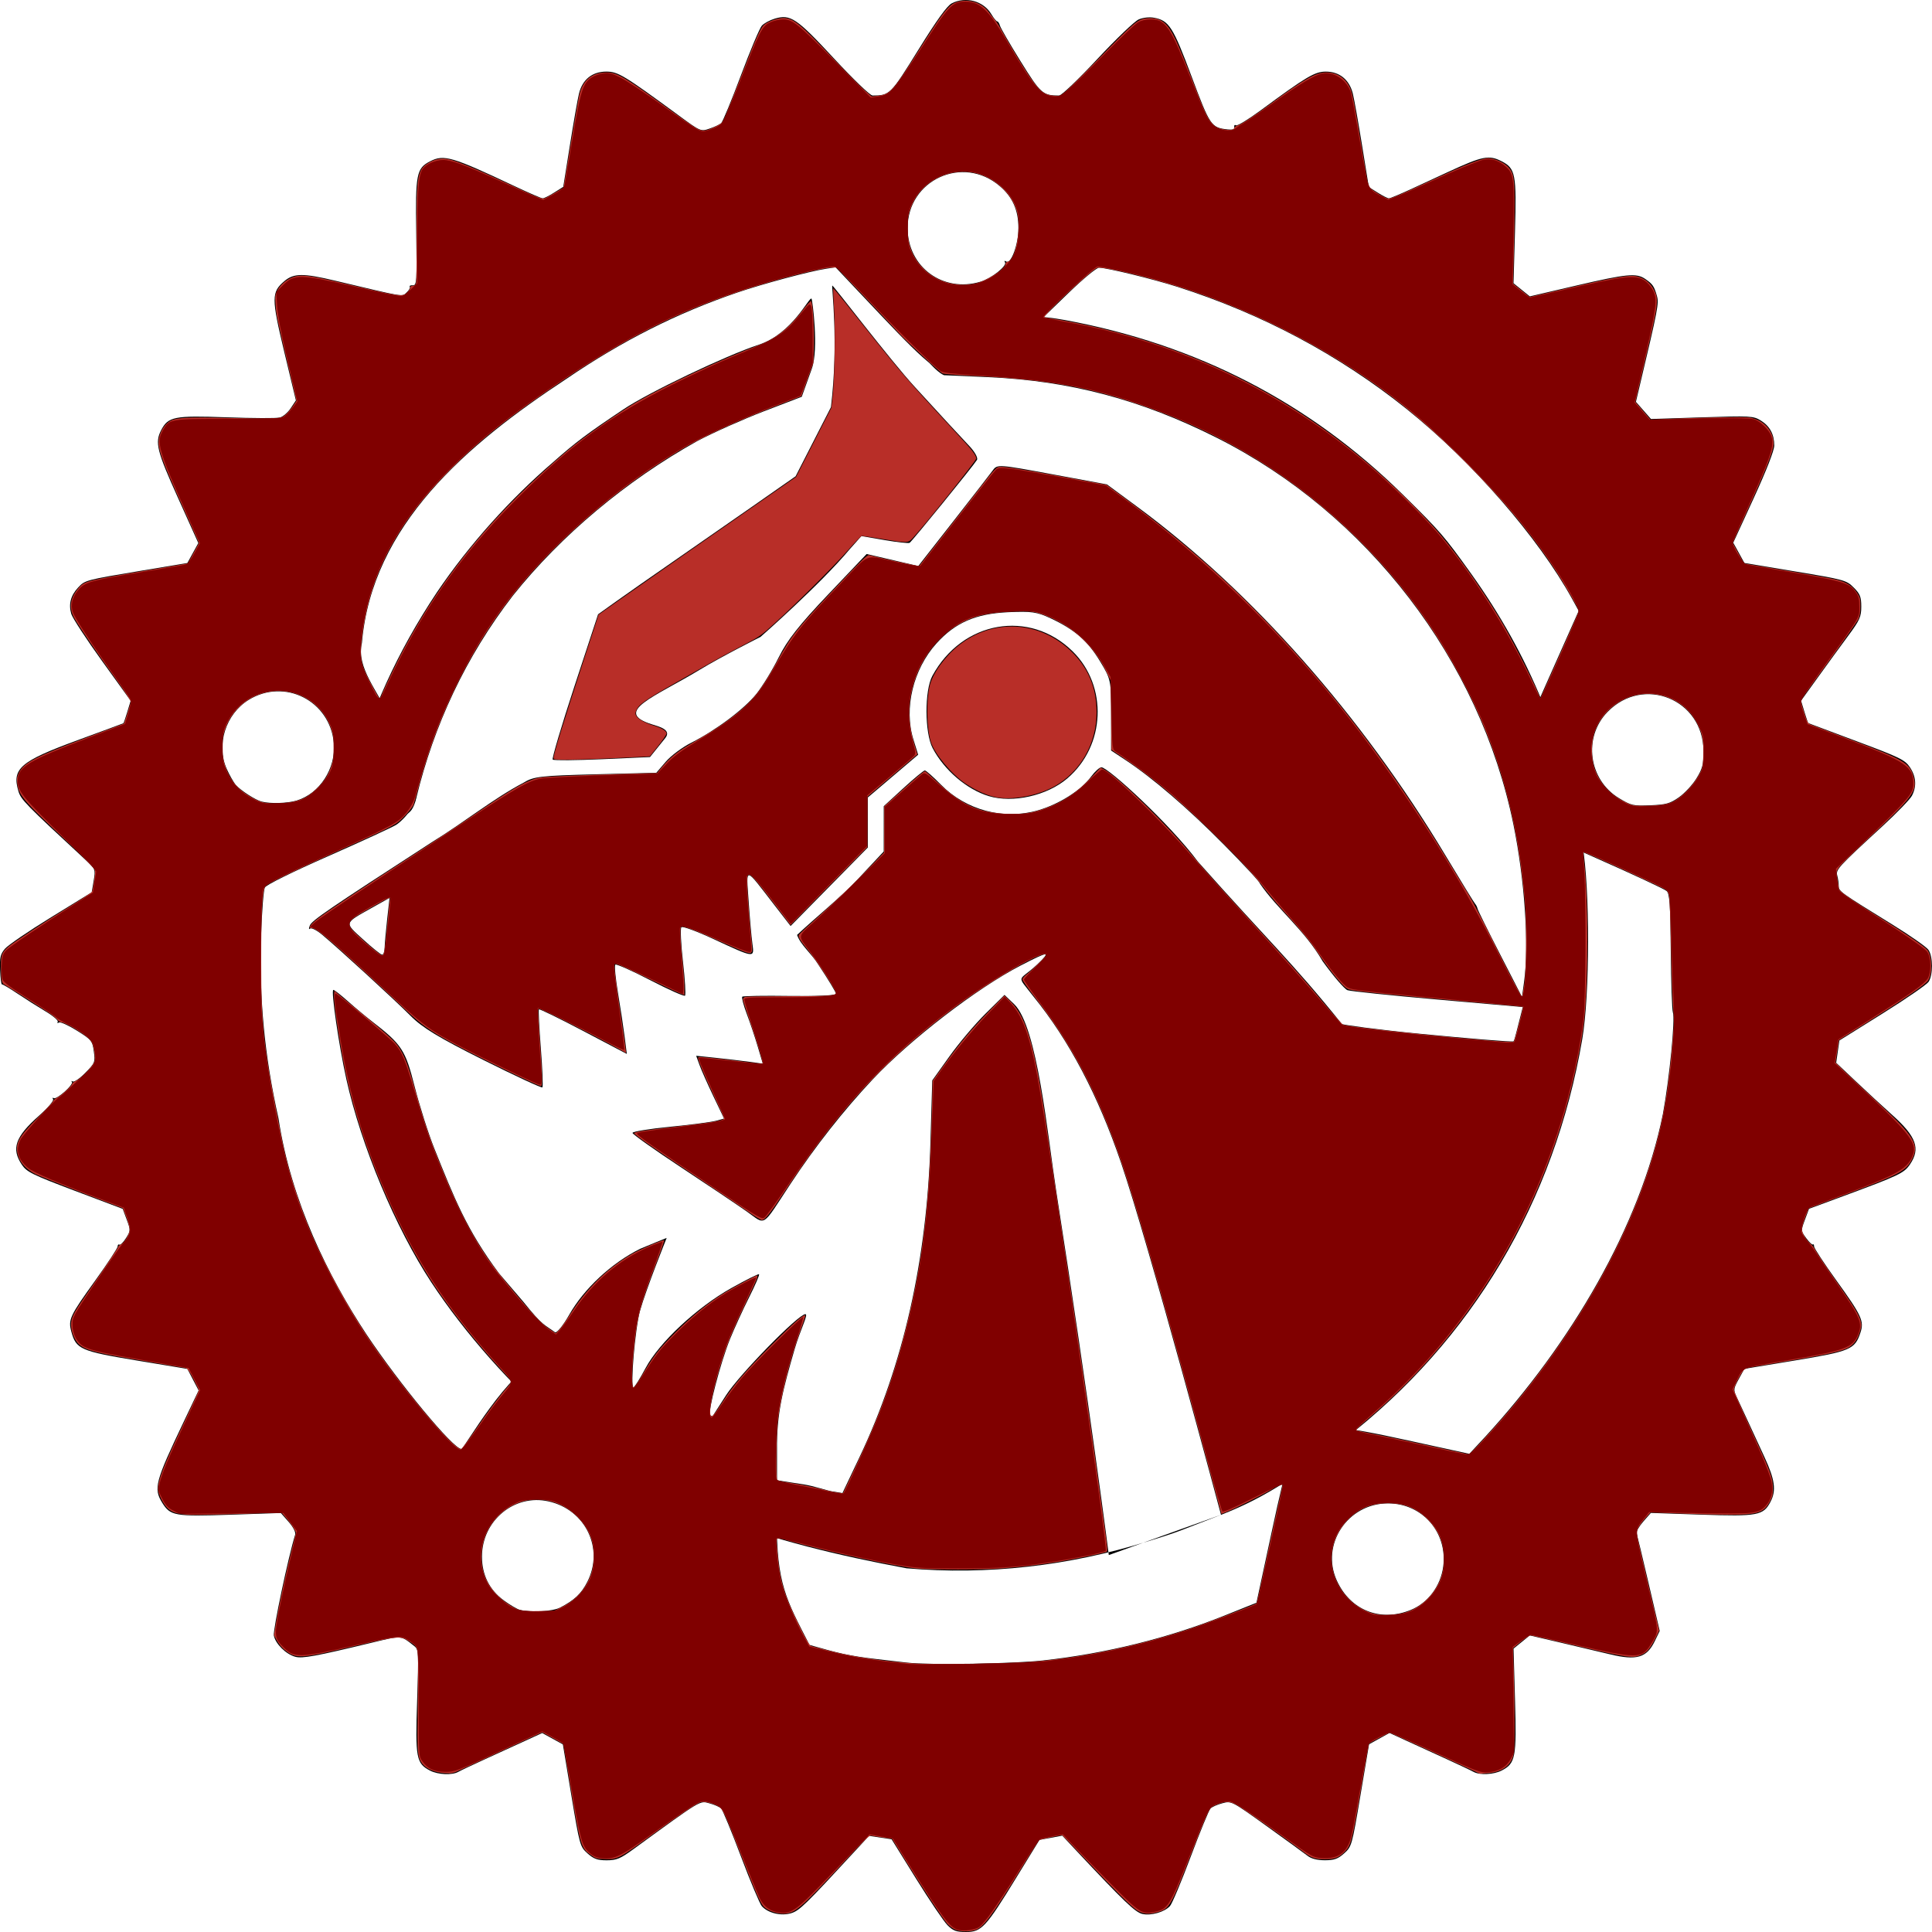 <?xml version="1.0" encoding="UTF-8" standalone="no"?>
<!-- Created with Inkscape (http://www.inkscape.org/) -->

<svg
   width="210mm"
   height="210mm"
   viewBox="0 0 210 210"
   version="1.1"
   id="svg5"
   inkscape:version="1.2 (dc2aedaf03, 2022-05-15)"
   sodipodi:docname="LOGO.svg"
   xmlns:inkscape="http://www.inkscape.org/namespaces/inkscape"
   xmlns:sodipodi="http://sodipodi.sourceforge.net/DTD/sodipodi-0.dtd"
   xmlns="http://www.w3.org/2000/svg"
   xmlns:svg="http://www.w3.org/2000/svg">
  <sodipodi:namedview
     id="namedview7"
     pagecolor="#ffffff"
     bordercolor="#666666"
     borderopacity="1.0"
     inkscape:pageshadow="2"
     inkscape:pageopacity="0.0"
     inkscape:pagecheckerboard="0"
     inkscape:document-units="mm"
     showgrid="false"
     inkscape:zoom="0.7071068"
     inkscape:cx="814.58699"
     inkscape:cy="528.91586"
     inkscape:window-width="1650"
     inkscape:window-height="1075"
     inkscape:window-x="-7"
     inkscape:window-y="-7"
     inkscape:window-maximized="1"
     inkscape:current-layer="layer1"
     inkscape:snap-global="true"
     inkscape:showpageshadow="2"
     inkscape:deskcolor="#d1d1d1" />
  <defs
     id="defs2" />
  <g
     inkscape:label="图层 1"
     inkscape:groupmode="layer"
     id="layer1">
    <path
       style="fill:#000000;stroke-width:0.346"
       d="m 132.718,164.653 c 0,0 -7.824,-29.35 -10.853,-38.227 -2.532,-7.42 -5.647,-13.333 -9.56,-18.145 -1.894,-2.448 -1.625,-1.513 0.428,-3.442 1.57,-1.494 1.261,-1.474 -1.81,0.117 -4.752,2.463 -11.982,8.029 -16.059,12.362 -3.162,3.361 -6.294,7.341 -8.935,11.354 -3.208,4.874 -2.628,4.51 -4.775,2.999 -1.023,-0.72 -4.232,-2.874 -7.131,-4.788 -2.899,-1.914 -5.271,-3.597 -5.271,-3.742 0,-0.144 1.828,-0.443 4.062,-0.663 2.234,-0.22 4.473,-0.511 4.976,-0.646 l 0.914,-0.245 -1.156,-2.419 c -0.636,-1.331 -1.318,-2.867 -1.516,-3.414 l -0.36,-0.995 2.158,0.227 c 1.187,0.124 2.816,0.317 3.62,0.428 l 1.462,0.201 -0.548,-1.853 c -0.301,-1.019 -0.839,-2.621 -1.194,-3.56 -0.356,-0.939 -0.575,-1.779 -0.489,-1.865 0.087,-0.087 2.416,-0.125 5.177,-0.084 2.76,0.041 5.019,-0.058 5.019,-0.218 0,-0.161 -0.862,-1.586 -1.915,-3.168 -0.794,-1.284 -1.931,-2.122 -2.324,-3.243 2.127,-1.996 4.64,-3.986 6.666,-6.13 l 2.752,-2.938 0.002,-2.463 0.002,-2.463 2.118,-1.943 c 1.165,-1.069 2.221,-1.943 2.348,-1.943 0.126,0 0.908,0.691 1.737,1.535 2.744,2.796 6.845,3.881 10.572,2.797 2.301,-0.669 4.658,-2.165 5.763,-3.66 0.414,-0.56 0.918,-1.016 1.12,-1.015 0.726,0.003 7.422,6.131 10.485,10.252 7.801,8.78 10.071,10.724 15.658,17.657 0.138,0.078 3.549,0.58 8.56,1.065 5.01,0.484 10.016,0.913 10.1,0.811 0.052,-0.063 0.19,-0.512 0.306,-0.997 l 0.693,-2.731 -9.236,-0.811 c -5.08,-0.446 -9.498,-0.904 -9.818,-1.019 -0.32,-0.115 -1.536,-1.53 -2.701,-3.146 -1.931,-3.363 -4.914,-5.648 -6.833,-8.464 0.051,-0.1 -1.695,-1.985 -3.878,-4.19 -3.942,-3.981 -7.736,-7.243 -10.725,-9.222 l -1.559,-1.032 0.002,-3.851 c 0.002,-3.792 -0.015,-3.882 -1.207,-5.851 -1.336,-2.208 -2.751,-3.44 -5.358,-4.661 -1.496,-0.701 -2.123,-0.791 -4.667,-0.667 -3.504,0.171 -5.715,1.139 -7.752,3.394 -2.534,2.805 -3.555,7.065 -2.503,10.445 l 0.513,1.649 -2.734,2.323 -2.734,2.323 v 2.719 2.719 l -4.198,4.268 -4.198,4.268 -1.765,-2.282 c -3.286,-4.25 -3.054,-4.212 -2.798,-0.453 0.123,1.806 0.306,3.889 0.407,4.63 0.219,1.614 0.31,1.625 -4.294,-0.511 -1.756,-0.814 -3.295,-1.378 -3.42,-1.252 -0.126,0.125 -0.048,1.811 0.172,3.745 0.22,1.934 0.319,3.598 0.221,3.696 -0.099,0.099 -1.801,-0.662 -3.784,-1.689 -1.982,-1.028 -3.69,-1.783 -3.794,-1.678 -0.104,0.105 0.03,1.502 0.298,3.105 0.269,1.603 0.593,3.742 0.721,4.753 l 0.233,1.838 -4.72,-2.483 c -2.596,-1.365 -4.771,-2.426 -4.833,-2.357 -0.062,0.069 0.032,1.971 0.209,4.226 0.177,2.255 0.252,4.169 0.168,4.254 -0.085,0.085 -2.971,-1.256 -6.415,-2.979 -4.839,-2.422 -6.633,-3.509 -7.901,-4.788 -1.72,-1.734 -7.786,-7.298 -9.63,-8.832 -0.592,-0.492 -1.183,-0.787 -1.315,-0.656 -0.131,0.132 -0.14,-0.019 -0.019,-0.335 0.208,-0.542 2.04,-1.793 13.297,-9.081 3.448,-2.113 6.649,-4.718 9.943,-6.451 1.081,-0.668 1.827,-0.755 7.811,-0.908 l 6.616,-0.169 1.019,-1.191 c 0.561,-0.655 1.805,-1.585 2.765,-2.067 2.676,-1.343 5.764,-3.66 7.097,-5.325 0.662,-0.826 1.751,-2.608 2.42,-3.96 0.924,-1.867 2.219,-3.513 5.386,-6.845 l 4.169,-4.387 2.807,0.653 2.807,0.653 3.816,-4.875 c 2.099,-2.681 4.033,-5.174 4.297,-5.54 0.472,-0.651 0.599,-0.642 6.437,0.439 l 5.956,1.103 3.339,2.465 c 12.431,9.178 24.327,22.638 33.445,37.844 1.691,2.82 3.153,5.204 3.249,5.299 0.096,0.095 0.21,0.328 0.254,0.518 0.043,0.19 1.148,2.425 2.454,4.966 l 2.374,4.62 0.225,-1.645 c 0.548,-3.997 0.068,-11.09 -1.158,-17.102 -3.638,-17.85 -15.863,-33.789 -32.235,-42.031 -8.26,-4.158 -15.977,-6.202 -24.901,-6.596 l -4.767,-0.211 c -1.147,-0.514 -2.908,-3 -2.908,-3 -1.887,-1.487 -2.716,-2.195 -3.263,-3.486 0.148,-0.147 4.442,-0.138 8.561,-0.128 5.59,0.014 8.321,0.172 10.773,0.624 14.306,2.638 26.575,8.976 36.707,18.959 4.092,4.032 4.504,4.509 7.406,8.566 6.34,8.863 10.235,18.329 12.133,29.49 0.822,4.832 0.81,16.286 -0.023,21.143 -3.022,17.643 -11.99,32.736 -25.818,43.45 -4.663,3.613 -8.265,6.244 -13.447,8.256 l -4.234,1.644 c -1.243,0.483 -2.74,0.929 -3.797,1.26 -8.442,2.64 -17.373,3.673 -26.146,2.908 l 0.005,6.6e-4 c -14.936,-2.772 -27.951,-6.809 -38.088,-15.731 -4.755,-3.964 -9.974,-9.864 -13.577,-15.349 -3.904,-5.942 -7.629,-14.849 -9.232,-22.072 -0.829,-3.733 -1.7,-9.728 -1.413,-9.718 0.107,0.003 0.817,0.56 1.578,1.237 0.76,0.676 1.92,1.646 2.576,2.153 3.295,2.549 3.664,3.112 4.682,7.131 0.528,2.084 1.492,5.116 2.144,6.739 2.122,5.287 3.493,8.822 7.018,13.545 l 2.654,3.102 c 2.131,2.67 2.314,2.474 3.45,3.315 0.209,0.07 0.889,-0.774 1.511,-1.875 1.618,-2.866 4.631,-5.671 7.75,-7.211 0.801,-0.346 2.864,-1.175 2.864,-1.175 0,0 -2.208,5.468 -2.901,7.935 -0.53,1.935 -1.07,8.3 -0.704,8.3 0.11,0 0.702,-0.942 1.315,-2.092 1.478,-2.772 5.571,-6.59 9.316,-8.69 1.593,-0.893 2.95,-1.57 3.015,-1.504 0.066,0.066 -0.42,1.191 -1.08,2.501 -0.66,1.31 -1.594,3.353 -2.077,4.54 -1.028,2.53 -2.448,7.977 -2.156,8.269 0.111,0.111 0.247,0.137 0.301,0.058 0.054,-0.079 0.696,-1.077 1.427,-2.218 1.439,-2.248 7.861,-8.813 8.62,-8.813 0.363,0 -0.542,1.64 -1.183,3.853 -1.21,4.176 -1.958,6.938 -1.897,10.896 l -8.43e-4,3.311 2.873,0.441 c 1.125,0.173 2.494,0.661 3.113,0.761 l 1.126,0.183 1.869,-3.934 c 4.754,-10.007 7.321,-21.407 7.694,-34.175 l 0.197,-6.739 1.862,-2.607 c 1.024,-1.434 2.791,-3.526 3.927,-4.649 l 2.064,-2.043 1.047,1.003 c 2.542,2.435 3.643,14.333 4.571,20.285 3.735,23.958 5.72,39.597 5.72,39.597 m -78.715,-66.016 c 0.009,-0.428 0.134,-1.821 0.276,-3.096 l 0.258,-2.318 -1.918,1.077 c -3.058,1.717 -3.014,1.565 -0.977,3.421 1.003,0.914 1.941,1.669 2.084,1.678 0.143,0.01 0.267,-0.334 0.277,-0.762 z M 38.359,84.507 c 1.802,-6.989 4.819,-13.638 9.128,-20.119 3.55,-5.255 8.06,-10.218 12.582,-14.104 2.531,-2.237 3.672,-3.096 7.706,-5.797 2.763,-1.851 11.094,-5.828 14.709,-7.021 3.68,-1.215 5.471,-5.258 5.725,-5.003 0.096,0.096 0.801,5.465 0.039,7.591 l -1.102,3.074 -4.098,1.571 c -2.254,0.864 -5.518,2.321 -7.254,3.239 -7.723,4.311 -14.784,10.227 -20.039,16.796 -5.14,6.655 -8.601,14.122 -10.504,21.999 -0.602,2.491 -1.573,1.571 -3.506,2.713 -1.072,0.633 -3.829,3.05 -3.66,1.921 0.413,-5.488 -3.262,7.017 0.274,-6.86 z m 69.107,2.023 c -2.381,-0.724 -4.83,-2.818 -6.091,-5.207 -0.874,-1.657 -0.893,-6.27 -0.032,-7.858 3.251,-5.995 10.559,-7.274 15.245,-2.669 3.846,3.78 3.578,10.258 -0.571,13.809 -2.196,1.879 -5.934,2.721 -8.552,1.925 z M 60.078,82.559 c -0.105,-0.105 0.962,-3.7 2.37,-7.989 L 65.009,66.773 67.041,65.322 c 1.117,-0.798 3.832,-2.695 6.032,-4.216 2.201,-1.521 6.117,-4.243 8.704,-6.05 l 4.703,-3.285 3.84,-7.512 c 0.865,-7.147 0.033,-13.222 0.148,-13.224 0.115,-0.002 6.271,8.071 8.913,10.963 2.642,2.892 5.31,5.783 5.928,6.425 0.633,0.657 1.019,1.342 0.883,1.568 -0.365,0.606 -7.069,8.859 -7.32,9.011 -0.12,0.073 -1.349,-0.062 -2.73,-0.3 l -2.512,-0.432 -1.263,1.418 c -3.213,3.852 -9.703,9.542 -9.703,9.542 0,0 -4.123,2.066 -6.636,3.587 -2.431,1.471 -4.806,2.61 -6.031,3.552 -1.225,0.942 -1.301,1.685 0.867,2.365 0.752,0.236 2.181,0.578 1.446,1.492 l -1.657,2.062 -5.192,0.232 c -2.856,0.127 -5.278,0.146 -5.383,0.041 z"
       id="path455"
       sodipodi:nodetypes="csccsssssscscssccscssscsccccccssssscccssccssccsscscscsscccccccssssscssssscssccsssscccccssssscccssscsscsscscsccccccssscsssscccsscsssscccscccssssssccscsccsccsscsscssccccssccsccsscscsccssccscssssccscssscccssssscccccsccccc"
       inkscape:transform-center-x="-12.778213"
       inkscape:transform-center-y="3.6215063"
       inkscape:export-filename="C:\Users\Radiu\OneDrive - sjtu.edu.cn\学管会技术部\设计规范\path455.png"
       inkscape:export-xdpi="96"
       inkscape:export-ydpi="96" />
    <path
       style="fill:#000000;stroke-width:0.26"
       d="m 102.994,209.263 c -0.404,-0.406 -1.938,-2.674 -3.408,-5.04 l -2.673,-4.303 -1.227,-0.185 -1.227,-0.185 -1.43,1.55 c -5.525,5.988 -6.137,6.584 -7.051,6.86 -1.077,0.325 -2.493,-0.015 -3.167,-0.762 -0.221,-0.245 -1.239,-2.667 -2.262,-5.383 -1.023,-2.716 -1.997,-5.074 -2.164,-5.24 -0.167,-0.166 -0.745,-0.42 -1.283,-0.565 -1.063,-0.286 -0.768,-0.464 -8.237,4.974 -1.443,1.051 -1.85,1.221 -2.92,1.221 -1.002,0 -1.406,-0.145 -2.08,-0.747 -0.819,-0.732 -0.854,-0.858 -1.759,-6.299 l -0.923,-5.552 -1.124,-0.618 -1.124,-0.618 -1.866,0.856 c -1.026,0.471 -2.977,1.363 -4.336,1.983 -1.358,0.62 -2.673,1.243 -2.921,1.384 -0.669,0.38 -2.198,0.311 -3.067,-0.138 -1.502,-0.777 -1.614,-1.376 -1.405,-7.57 0.178,-5.277 0.162,-5.591 -0.304,-5.96 -1.497,-1.185 -1.319,-1.171 -4.651,-0.367 -6.107,1.473 -7.517,1.732 -8.292,1.523 -1.005,-0.271 -2.146,-1.399 -2.326,-2.3 -0.116,-0.58 1.583,-8.632 2.315,-10.967 0.081,-0.26 -0.203,-0.819 -0.71,-1.397 l -0.846,-0.963 -5.471,0.186 c -6.078,0.206 -6.542,0.125 -7.423,-1.301 -0.96,-1.554 -0.768,-2.274 2.35,-8.827 l 1.608,-3.379 -0.611,-1.17 -0.611,-1.17 -5.509,-0.916 c -6.11,-1.015 -6.591,-1.228 -7.105,-3.136 -0.354,-1.314 -0.17,-1.707 2.634,-5.604 1.319,-1.834 2.398,-3.477 2.398,-3.651 0,-0.174 0.086,-0.263 0.191,-0.198 0.105,0.065 0.427,-0.254 0.715,-0.708 0.504,-0.796 0.507,-0.87 0.086,-2.004 l -0.437,-1.177 -5.187,-1.96 c -4.648,-1.756 -5.248,-2.051 -5.78,-2.843 -1.169,-1.74 -0.716,-3.037 1.855,-5.312 0.943,-0.834 1.637,-1.642 1.543,-1.795 -0.094,-0.153 -0.063,-0.211 0.069,-0.129 0.317,0.196 2.215,-1.5 1.975,-1.765 -0.102,-0.113 -0.059,-0.133 0.096,-0.045 0.155,0.088 0.77,-0.337 1.367,-0.945 1.041,-1.061 1.078,-1.154 0.919,-2.32 -0.158,-1.155 -0.249,-1.267 -1.842,-2.265 -0.921,-0.578 -1.801,-0.972 -1.956,-0.877 -0.154,0.095 -0.21,0.059 -0.124,-0.08 0.086,-0.139 -0.51,-0.649 -1.325,-1.133 -0.815,-0.484 -2.183,-1.351 -3.041,-1.926 -0.858,-0.576 -1.621,-1.028 -1.697,-1.006 -0.075,0.022 -0.166,-0.682 -0.202,-1.564 -0.055,-1.349 0.029,-1.717 0.527,-2.308 0.326,-0.387 2.581,-1.926 5.012,-3.42 l 4.419,-2.717 0.212,-1.257 c 0.21,-1.247 0.203,-1.264 -0.913,-2.298 -6.521,-6.038 -6.991,-6.519 -7.268,-7.445 -0.731,-2.44 0.212,-3.251 6.439,-5.534 2.701,-0.99 4.939,-1.818 4.974,-1.84 0.035,-0.022 0.227,-0.58 0.426,-1.241 L 14.203,76.168 11.088,71.843 C 9.375,69.465 7.87,67.159 7.744,66.72 7.441,65.665 7.683,64.735 8.483,63.874 9.242,63.057 9.261,63.052 15.559,62.001 l 4.807,-0.803 0.596,-1.085 0.596,-1.085 -2.218,-4.928 c -2.291,-5.089 -2.517,-5.997 -1.824,-7.336 0.766,-1.481 1.406,-1.607 7.133,-1.402 2.83,0.101 5.423,0.112 5.763,0.024 0.34,-0.088 0.873,-0.543 1.185,-1.011 l 0.567,-0.851 -1.262,-5.26 c -1.41,-5.879 -1.408,-6.513 0.025,-7.719 1.013,-0.853 2.031,-0.859 5.5,-0.034 7.69,1.829 7.246,1.755 7.764,1.286 0.261,-0.236 0.42,-0.517 0.353,-0.625 -0.067,-0.108 0.082,-0.18 0.331,-0.16 0.419,0.033 0.446,-0.382 0.367,-5.721 -0.094,-6.376 0.025,-6.988 1.506,-7.754 1.499,-0.775 2.375,-0.517 9.183,2.699 1.543,0.729 2.92,1.325 3.06,1.325 0.14,0 0.7,-0.281 1.244,-0.625 l 0.99,-0.625 0.72,-4.509 c 0.396,-2.48 0.84,-5.008 0.987,-5.617 0.37,-1.537 1.441,-2.401 2.978,-2.401 1.257,0 1.917,0.4 7.832,4.745 2.411,1.771 2.421,1.776 3.38,1.453 0.529,-0.178 1.099,-0.447 1.268,-0.597 0.169,-0.15 1.135,-2.488 2.148,-5.195 1.013,-2.707 2.035,-5.135 2.27,-5.395 0.236,-0.26 0.862,-0.603 1.393,-0.762 1.72,-0.515 2.37,-0.079 6.45,4.325 2.118,2.286 3.929,4.026 4.192,4.026 1.861,0 1.966,-0.105 4.988,-4.983 1.983,-3.2 3.113,-4.773 3.618,-5.034 1.528,-0.79 3.459,-0.262 4.31,1.179 0.254,0.43 0.54,0.781 0.635,0.781 0.095,0 0.228,0.205 0.294,0.455 0.066,0.25 1.073,1.99 2.236,3.866 2.19,3.531 2.422,3.737 4.202,3.737 0.251,0 2.108,-1.774 4.15,-3.964 2.033,-2.18 4.058,-4.119 4.5,-4.309 0.469,-0.201 1.163,-0.278 1.666,-0.183 1.625,0.305 2.062,0.989 4.075,6.376 2.014,5.392 2.137,5.571 3.938,5.765 0.541,0.058 0.758,-0.022 0.708,-0.261 -0.039,-0.189 0.044,-0.273 0.185,-0.186 0.141,0.087 1.343,-0.642 2.671,-1.621 5.006,-3.689 5.895,-4.217 7.104,-4.217 1.475,0 2.557,0.887 2.927,2.401 0.149,0.61 0.6,3.142 1.003,5.627 l 0.732,4.519 0.973,0.614 c 0.535,0.338 1.081,0.614 1.213,0.614 0.132,0 1.274,-0.479 2.54,-1.065 1.265,-0.586 3.026,-1.401 3.913,-1.811 3.728,-1.724 4.425,-1.862 5.805,-1.149 1.504,0.778 1.621,1.395 1.444,7.636 l -0.159,5.616 0.884,0.715 0.884,0.715 5.025,-1.17 c 5.515,-1.284 6.56,-1.386 7.518,-0.73 0.811,0.555 0.974,0.791 1.27,1.833 0.236,0.832 0.142,1.328 -1.92,10.021 l -0.358,1.508 0.82,0.934 0.82,0.934 5.542,-0.181 c 5.283,-0.172 5.582,-0.156 6.394,0.346 0.982,0.607 1.462,1.499 1.462,2.719 0,0.523 -0.865,2.739 -2.229,5.707 l -2.229,4.852 0.607,1.104 0.607,1.104 5.526,0.92 c 5.328,0.887 5.556,0.949 6.351,1.744 0.698,0.698 0.825,1.017 0.825,2.076 0,1.11 -0.162,1.47 -1.439,3.194 -0.791,1.068 -2.263,3.087 -3.271,4.487 l -1.833,2.544 0.362,1.204 c 0.199,0.662 0.391,1.219 0.426,1.236 0.035,0.018 2.401,0.905 5.256,1.97 4.671,1.743 5.251,2.026 5.784,2.821 0.677,1.01 0.755,2.079 0.226,3.093 -0.201,0.386 -1.634,1.87 -3.185,3.297 -4.894,4.506 -5.108,4.74 -4.933,5.394 0.087,0.323 0.159,0.831 0.161,1.129 0.003,0.582 0.116,0.662 5.91,4.243 1.89,1.168 3.616,2.379 3.834,2.692 0.509,0.726 0.514,2.77 0.009,3.491 -0.214,0.306 -2.481,1.863 -5.037,3.46 l -4.648,2.904 -0.175,1.212 -0.175,1.212 2.157,2.04 c 1.187,1.122 2.958,2.757 3.936,3.633 2.629,2.355 3.096,3.658 1.926,5.376 -0.642,0.943 -1.195,1.206 -7.209,3.43 l -3.764,1.392 -0.445,1.197 c -0.438,1.179 -0.435,1.21 0.15,2.003 0.327,0.443 0.651,0.749 0.721,0.679 0.07,-0.07 0.127,0.026 0.127,0.212 0,0.186 1.086,1.845 2.413,3.686 2.769,3.843 3.04,4.428 2.628,5.676 -0.604,1.83 -1.079,2.033 -7.115,3.033 l -5.502,0.912 -0.613,1.115 c -0.575,1.044 -0.588,1.167 -0.221,1.949 0.216,0.459 0.742,1.595 1.169,2.524 0.427,0.929 1.257,2.725 1.842,3.99 1.141,2.465 1.303,3.634 0.671,4.856 -0.778,1.505 -1.395,1.62 -7.513,1.413 l -5.5,-0.187 -0.827,0.942 c -0.455,0.518 -0.779,1.088 -0.721,1.267 0.059,0.179 0.647,2.641 1.308,5.472 l 1.202,5.147 -0.539,1.113 c -0.873,1.803 -1.971,2.125 -4.865,1.425 -1.121,-0.271 -3.541,-0.843 -5.379,-1.271 l -3.342,-0.779 -0.881,0.717 -0.881,0.717 0.16,5.605 c 0.178,6.233 0.058,6.864 -1.454,7.646 -0.868,0.449 -2.398,0.518 -3.067,0.138 -0.248,-0.141 -1.563,-0.764 -2.921,-1.384 -1.358,-0.62 -3.309,-1.512 -4.336,-1.983 l -1.866,-0.856 -1.112,0.615 -1.112,0.615 -0.935,5.556 c -0.915,5.439 -0.952,5.572 -1.771,6.303 -0.677,0.605 -1.076,0.747 -2.097,0.747 -0.835,0 -1.47,-0.163 -1.881,-0.485 -0.341,-0.267 -2.342,-1.72 -4.446,-3.23 -3.798,-2.726 -3.834,-2.744 -4.809,-2.482 -0.541,0.145 -1.121,0.4 -1.289,0.566 -0.169,0.166 -1.135,2.517 -2.148,5.224 -1.013,2.707 -2.03,5.13 -2.26,5.383 -0.594,0.656 -2.037,1.072 -2.991,0.863 -0.78,-0.171 -1.977,-1.319 -7.282,-6.981 l -1.434,-1.531 -1.24,0.231 -1.24,0.231 -2.555,4.158 C 107.165,209.481 106.683,210 105.003,210 c -1.052,0 -1.401,-0.128 -2.008,-0.737 z m 10.357,-28.777 c 6.875,-0.758 13.624,-2.427 19.771,-4.89 l 3.449,-1.382 1.644,-7.644 c 1.811,-8.417 2.178,-9.38 4.028,-10.56 1.835,-1.17 3.226,-1.097 10.839,0.567 l 6.629,1.449 1.758,-1.889 c 9.22,-10.052 16.791,-22.761 19.281,-35.053 0.717,-3.919 1.349,-10.355 1.085,-11.042 -0.093,-0.244 -0.197,-3.229 -0.229,-6.635 -0.049,-5.114 -0.127,-6.256 -0.449,-6.557 -0.214,-0.201 -3.634,-1.798 -7.6,-3.55 -6.27,-2.769 -7.341,-3.326 -8.217,-4.276 -1.135,-1.232 -1.765,-3.216 -1.488,-4.691 0.092,-0.492 1.873,-4.728 3.957,-9.415 l 3.789,-8.521 -0.715,-1.3 c -3.669,-6.665 -10.876,-14.938 -17.965,-20.621 -7.35,-5.892 -15.7,-10.346 -24.923,-13.295 -2.672,-0.854 -7.686,-2.076 -8.538,-2.08 -0.264,-0.001 -1.726,1.206 -3.25,2.682 -9.356,9.067 -9.276,9.007 -11.883,9.01 -2.05,0.003 -3.279,-0.933 -8.563,-6.52 l -4.938,-5.221 -1.041,0.16 c -1.767,0.272 -6.887,1.645 -9.643,2.587 -6.574,2.246 -12.499,5.238 -18.569,9.377 -10.842,7.135 -21.144,15.901 -22.232,28.729 -0.639,2.646 1.791,5.272 2.914,7.9 3.074,7.194 3.067,4.653 3.074,7.194 0,1.719 -0.092,2.107 -0.725,3.064 -0.399,0.603 -1.101,1.325 -1.56,1.605 -0.459,0.28 -3.795,1.816 -7.413,3.413 -3.928,1.734 -6.682,3.097 -6.835,3.383 -0.141,0.263 -0.326,2.612 -0.411,5.219 -0.224,6.833 0.373,13.101 1.893,19.898 1.375,9.035 5.417,17.173 9.544,23.437 3.652,5.477 9.452,12.478 10.336,12.478 0.279,0 5.19,-8.767 8.512,-9.499 3.322,-0.732 4.661,6.829 5.376,6.82 2.114,-0.027 4.059,1.207 5.045,3.199 0.474,0.958 14.606,0.482 15.34,7.104 -0.014,7.029 1.012,8.706 3.563,13.676 3.051,0.875 4.276,1.193 7.377,1.55 1.358,0.156 2.821,0.325 3.25,0.375 2.333,0.272 11.454,0.127 14.731,-0.235 z m 39.991,-5.491 c 1.869,-0.762 3.247,-2.598 3.526,-4.7 0.493,-3.719 -2.264,-6.884 -5.996,-6.884 -4.38,0 -7.343,4.461 -5.568,8.382 1.467,3.24 4.743,4.545 8.038,3.202 z m -92.469,-0.253 c 1.56,-0.807 2.314,-1.518 2.966,-2.8 1.843,-3.625 -0.193,-7.849 -4.219,-8.75 -3.713,-0.831 -7.23,2.089 -7.23,6.002 0,2.001 0.809,3.623 2.381,4.771 0.668,0.489 1.449,0.947 1.735,1.017 1.219,0.302 3.567,0.173 4.367,-0.241 z M 182.495,86.66 c 0.616,-0.433 1.468,-1.35 1.894,-2.039 0.659,-1.065 0.774,-1.511 0.769,-2.981 -0.019,-5.62 -6.52,-8.274 -10.426,-4.256 -2.676,2.753 -2.067,7.36 1.237,9.368 1.33,0.808 1.543,0.857 3.412,0.779 1.726,-0.072 2.144,-0.189 3.113,-0.87 z M 32.236,87.018 c 2.512,-0.752 4.297,-3.509 4.048,-6.252 -0.417,-4.601 -5.358,-7.101 -9.263,-4.687 -2.479,1.532 -3.541,4.866 -2.383,7.483 0.309,0.699 0.762,1.494 1.007,1.768 0.553,0.619 2.123,1.629 2.799,1.801 0.955,0.243 2.786,0.189 3.792,-0.113 z M 106.568,30.621 c 1.19,-0.357 2.913,-1.713 2.672,-2.104 -0.103,-0.167 -0.05,-0.204 0.132,-0.091 0.522,0.322 1.324,-1.87 1.324,-3.617 0,-1.971 -0.626,-3.383 -2.031,-4.586 -4.001,-3.424 -10.024,-0.667 -10.009,4.581 0.012,4.222 3.84,7.036 7.912,5.817 z"
       id="path2833"
       sodipodi:nodetypes="cscccsssssssssscccssscssssssscssscccssssssscssssssssssscsssssscsssscscsssscccssssscsssscscsssscssssscssssssssssssssssscssssscsssssccccsssscccsssscccssssscssssssscsscscccsssscssssssscsssssscssscssscccsscsscccssssssssssscccssccsscssscccssssssscssssscscssccscsssssccsscsccssssssssssssssssssssssssssssssscscssccc"
       inkscape:export-filename="C:\Users\Radiu\OneDrive - sjtu.edu.cn\学管会技术部\设计规范\path455.png"
       inkscape:export-xdpi="96"
       inkscape:export-ydpi="96" />
    <path
       style="fill:#b82e28;fill-opacity:1;stroke-width:0.114"
       d="m 103.785,209.729 c -0.251,-0.114 -0.625,-0.4 -0.832,-0.635 -0.495,-0.564 -2.666,-3.856 -4.513,-6.844 l -1.479,-2.392 -1.024,-0.141 c -0.563,-0.078 -1.129,-0.166 -1.258,-0.196 -0.188,-0.044 -0.759,0.512 -2.9,2.821 -4.804,5.181 -5.377,5.667 -6.665,5.667 -0.744,0 -1.72,-0.355 -2.115,-0.768 -0.349,-0.365 -0.906,-1.641 -2.425,-5.549 -1.839,-4.733 -1.998,-5.072 -2.508,-5.365 -0.545,-0.313 -1.515,-0.541 -1.895,-0.446 -0.411,0.103 -2.245,1.337 -5.427,3.651 -3.407,2.478 -3.643,2.598 -4.985,2.545 -0.942,-0.037 -1.022,-0.061 -1.581,-0.471 -1.058,-0.777 -1.093,-0.903 -2.323,-8.36 l -0.606,-3.675 -0.57,-0.319 c -0.313,-0.175 -0.833,-0.463 -1.154,-0.64 l -0.585,-0.321 -3.794,1.745 c -2.087,0.96 -4.28,1.971 -4.874,2.247 -1.048,0.486 -1.108,0.5 -1.968,0.448 -1.049,-0.063 -1.973,-0.457 -2.405,-1.024 -0.495,-0.649 -0.555,-1.224 -0.506,-4.85 0.025,-1.845 0.046,-4.31 0.046,-5.478 0,-2.412 0.025,-2.342 -1.084,-3.053 -0.801,-0.514 -1.271,-0.47 -5.434,0.506 -6.437,1.51 -6.727,1.526 -8.043,0.461 -0.252,-0.204 -0.603,-0.637 -0.78,-0.962 l -0.322,-0.591 0.245,-1.44 c 0.334,-1.963 1.064,-5.354 1.665,-7.733 l 0.498,-1.971 -0.216,-0.417 c -0.119,-0.229 -0.477,-0.723 -0.797,-1.098 l -0.581,-0.681 -0.707,0.027 c -4.572,0.174 -8.834,0.269 -9.522,0.211 -1.156,-0.097 -1.641,-0.247 -2.102,-0.652 -0.493,-0.433 -1.083,-1.599 -1.081,-2.137 0.003,-0.986 0.583,-2.469 2.801,-7.159 0.898,-1.899 1.633,-3.505 1.633,-3.568 0,-0.063 -0.265,-0.621 -0.589,-1.24 -0.403,-0.77 -0.663,-1.143 -0.825,-1.179 -0.13,-0.029 -1.95,-0.338 -4.046,-0.685 -5.729,-0.95 -6.802,-1.218 -7.567,-1.889 -0.459,-0.403 -0.861,-1.397 -0.867,-2.143 -0.005,-0.697 0.285,-1.285 1.502,-3.041 2.063,-2.976 3.633,-5.325 3.633,-5.434 0,-0.062 0.115,-0.163 0.256,-0.225 0.406,-0.178 0.996,-1.15 0.991,-1.632 -0.002,-0.227 -0.169,-0.843 -0.37,-1.369 l -0.365,-0.955 -0.91,-0.34 c -3.642,-1.361 -7.87,-3.015 -8.564,-3.351 -0.962,-0.467 -1.622,-1.14 -1.891,-1.93 -0.446,-1.309 -0.045,-2.109 2.118,-4.226 0.869,-0.851 1.606,-1.649 1.639,-1.774 0.033,-0.125 0.249,-0.315 0.48,-0.423 0.441,-0.205 1.609,-1.292 1.614,-1.502 0.002,-0.067 0.202,-0.214 0.446,-0.326 0.584,-0.269 1.894,-1.662 1.995,-2.121 0.043,-0.195 0.017,-0.715 -0.058,-1.156 -0.102,-0.607 -0.217,-0.895 -0.471,-1.185 -0.509,-0.58 -2.658,-1.873 -3.113,-1.873 -0.1,0 -0.305,-0.147 -0.456,-0.326 -0.151,-0.179 -0.595,-0.531 -0.988,-0.782 -3.076,-1.964 -4.501,-2.862 -4.709,-2.969 -0.319,-0.163 -0.377,-0.436 -0.396,-1.857 -0.018,-1.352 0.085,-1.652 0.775,-2.26 0.552,-0.485 4.001,-2.747 6.833,-4.479 1.206,-0.738 2.237,-1.425 2.291,-1.527 0.054,-0.102 0.164,-0.653 0.244,-1.224 0.137,-0.971 0.132,-1.06 -0.073,-1.384 -0.12,-0.19 -1.473,-1.52 -3.005,-2.954 -4.714,-4.413 -5.115,-4.886 -5.295,-6.244 -0.064,-0.483 -0.032,-0.684 0.175,-1.113 0.532,-1.099 1.805,-1.76 7.437,-3.862 l 3.995,-1.491 0.361,-1.078 c 0.198,-0.593 0.363,-1.18 0.367,-1.305 0.003,-0.125 -0.737,-1.251 -1.645,-2.502 -1.9,-2.617 -3.948,-5.619 -4.479,-6.564 -0.616,-1.096 -0.487,-2.135 0.398,-3.215 0.679,-0.829 0.832,-0.869 7.443,-1.984 l 4.492,-0.757 0.608,-1.11 0.608,-1.11 -1.619,-3.603 c -2.588,-5.76 -2.944,-6.794 -2.712,-7.877 0.167,-0.778 0.682,-1.526 1.252,-1.817 0.671,-0.342 1.986,-0.409 5.958,-0.303 1.814,0.048 3.917,0.074 4.672,0.057 1.289,-0.029 1.399,-0.05 1.771,-0.334 0.218,-0.166 0.594,-0.59 0.836,-0.941 l 0.439,-0.638 -0.934,-3.949 c -1.208,-5.105 -1.26,-5.358 -1.343,-6.524 -0.062,-0.869 -0.041,-1.043 0.182,-1.504 0.343,-0.709 1.208,-1.383 2.002,-1.561 0.811,-0.181 1.77,-0.046 4.943,0.7 6.647,1.562 6.654,1.563 7.187,1.052 0.175,-0.168 0.319,-0.398 0.319,-0.512 0,-0.143 0.085,-0.206 0.277,-0.206 0.186,0 0.304,-0.084 0.361,-0.256 0.046,-0.141 0.073,-2.407 0.058,-5.037 -0.035,-6.525 0.081,-7.302 1.193,-8.008 0.755,-0.479 1.472,-0.622 2.283,-0.457 0.868,0.177 3.019,1.058 6.177,2.531 3.473,1.619 3.95,1.813 4.245,1.723 0.136,-0.041 0.66,-0.323 1.165,-0.625 l 0.917,-0.55 0.764,-4.639 c 0.42,-2.551 0.843,-4.982 0.939,-5.401 0.379,-1.648 1.383,-2.476 3.003,-2.478 1.105,-9.097e-4 2.056,0.566 6.938,4.134 1.282,0.937 2.568,1.827 2.856,1.977 0.632,0.328 0.977,0.288 2.034,-0.235 0.721,-0.357 0.734,-0.372 1.116,-1.271 0.212,-0.5 0.921,-2.291 1.575,-3.98 1.69,-4.364 2.182,-5.48 2.558,-5.796 0.445,-0.375 1.484,-0.742 2.096,-0.742 1.078,0 1.823,0.604 5.38,4.361 1.461,1.544 3.012,3.113 3.446,3.487 l 0.789,0.681 0.647,-0.072 c 1.362,-0.151 1.661,-0.482 4.511,-5.005 2.378,-3.773 3.087,-4.721 3.784,-5.058 1.236,-0.598 2.939,-0.179 3.749,0.924 0.206,0.281 0.527,0.69 0.713,0.909 0.186,0.219 0.527,0.756 0.757,1.194 0.467,0.887 2.106,3.611 2.806,4.662 1.254,1.886 1.702,2.259 2.837,2.366 0.649,0.061 0.659,0.058 1.308,-0.488 0.36,-0.302 2.042,-1.975 3.737,-3.718 3.673,-3.775 4.093,-4.128 5.016,-4.21 1.51,-0.136 2.246,0.398 3.161,2.29 0.335,0.692 1.156,2.691 1.826,4.442 1.379,3.606 1.604,4.094 2.164,4.715 0.304,0.337 0.536,0.472 0.968,0.564 0.89,0.191 1.365,0.16 1.431,-0.093 0.031,-0.118 0.193,-0.243 0.359,-0.278 0.346,-0.072 1.869,-1.073 3.773,-2.482 3.476,-2.571 4.742,-3.28 5.858,-3.28 1.2,0 2.154,0.648 2.629,1.784 0.231,0.552 0.492,1.925 1.242,6.518 0.342,2.095 0.645,3.912 0.674,4.037 0.047,0.206 1.393,1.093 2.035,1.342 0.315,0.122 0.604,0.005 4.952,-1.994 3.806,-1.75 5.378,-2.361 6.078,-2.361 0.631,0 1.644,0.434 2.118,0.908 0.636,0.636 0.738,1.197 0.74,4.039 0.001,1.313 -0.038,3.805 -0.087,5.537 l -0.088,3.149 0.904,0.729 0.904,0.729 3.336,-0.779 c 5.98,-1.396 7.475,-1.657 8.364,-1.457 0.779,0.174 1.46,0.721 1.825,1.465 0.536,1.091 0.497,1.382 -1.118,8.263 l -0.919,3.915 0.833,0.969 0.833,0.969 1.251,-0.063 c 3.61,-0.182 8.922,-0.281 9.537,-0.179 1.508,0.252 2.576,1.431 2.576,2.843 0,0.782 -0.776,2.733 -3.116,7.83 -0.726,1.582 -1.32,2.904 -1.32,2.939 0,0.034 0.277,0.556 0.616,1.16 l 0.616,1.097 4.588,0.765 c 2.524,0.421 4.997,0.869 5.497,0.996 1.08,0.274 1.686,0.665 2.188,1.411 0.343,0.509 0.369,0.617 0.367,1.475 -0.002,0.652 -0.064,1.059 -0.211,1.38 -0.115,0.25 -1.516,2.25 -3.113,4.445 -1.597,2.195 -2.97,4.095 -3.05,4.224 -0.125,0.2 -0.089,0.41 0.244,1.452 0.369,1.155 0.41,1.227 0.788,1.373 0.219,0.085 2.113,0.8 4.208,1.59 5.924,2.232 6.472,2.551 6.897,4.013 0.463,1.591 0.039,2.175 -4.952,6.817 -1.526,1.42 -2.926,2.793 -3.111,3.053 -0.337,0.472 -0.337,0.473 -0.206,1.308 0.072,0.46 0.154,0.946 0.182,1.08 0.059,0.284 1.34,1.174 4.602,3.196 2.745,1.701 4.75,3.076 5.026,3.446 0.508,0.68 0.54,2.589 0.056,3.307 -0.304,0.45 -2.549,1.989 -6.623,4.541 l -3.076,1.927 -0.186,1.222 -0.186,1.222 0.988,0.955 c 0.543,0.525 2.206,2.08 3.695,3.456 3.894,3.598 4.441,4.503 3.663,6.062 -0.654,1.311 -1.293,1.653 -7.212,3.859 l -4.048,1.508 -0.364,0.95 c -0.2,0.522 -0.366,1.119 -0.37,1.327 -0.007,0.407 0.474,1.209 0.945,1.58 0.148,0.117 0.36,0.389 0.47,0.606 0.206,0.404 1.391,2.161 2.945,4.368 1.293,1.835 1.858,2.784 2.019,3.387 0.128,0.482 0.117,0.62 -0.106,1.314 -0.283,0.879 -0.741,1.427 -1.445,1.729 -0.914,0.392 -2.768,0.767 -7.848,1.589 -1.564,0.253 -2.948,0.483 -3.076,0.512 -0.262,0.059 -1.303,1.949 -1.303,2.364 0,0.135 0.826,2.038 1.836,4.23 2.216,4.81 2.398,5.294 2.413,6.429 0.01,0.715 -0.037,0.945 -0.288,1.421 -0.609,1.156 -1.171,1.407 -3.336,1.488 -0.813,0.031 -3.321,-0.011 -5.573,-0.093 l -4.094,-0.149 -0.455,0.501 c -0.69,0.76 -1.081,1.382 -1.074,1.71 0.003,0.163 0.559,2.624 1.234,5.47 l 1.228,5.174 -0.394,0.796 c -0.524,1.059 -0.865,1.494 -1.371,1.747 -1.034,0.518 -1.43,0.467 -7.437,-0.95 -2.521,-0.595 -4.674,-1.081 -4.784,-1.082 -0.11,0 -0.586,0.316 -1.057,0.702 l -0.856,0.703 0.087,2.453 c 0.048,1.349 0.088,3.886 0.09,5.637 0.003,2.763 -0.024,3.26 -0.199,3.763 -0.362,1.037 -1.319,1.634 -2.767,1.728 l -0.808,0.052 -4.858,-2.231 c -2.672,-1.227 -4.899,-2.231 -4.949,-2.231 -0.071,0 -2.119,1.084 -2.256,1.194 -0.017,0.014 -0.39,2.143 -0.827,4.732 -0.989,5.851 -1.114,6.344 -1.78,7.01 -0.665,0.665 -1.088,0.824 -2.195,0.824 -1.072,0 -1.455,-0.135 -2.362,-0.832 -1.607,-1.235 -6.627,-4.771 -7.231,-5.093 -0.769,-0.41 -1.244,-0.403 -2.255,0.032 -0.553,0.238 -0.604,0.297 -1.004,1.167 -0.232,0.504 -0.973,2.349 -1.647,4.101 -2.192,5.699 -2.36,5.994 -3.602,6.363 -0.985,0.293 -1.671,0.235 -2.321,-0.194 -0.658,-0.434 -2.38,-2.146 -5.669,-5.635 -1.309,-1.388 -2.409,-2.524 -2.445,-2.524 -0.257,0 -2.457,0.47 -2.524,0.539 -0.046,0.048 -0.887,1.391 -1.869,2.986 -3.338,5.423 -4.187,6.552 -5.121,6.811 -0.673,0.187 -1.637,0.148 -2.154,-0.087 z m 7.223,-29.019 c 5.558,-0.315 12.15,-1.629 18.197,-3.625 1.589,-0.525 7.205,-2.658 7.376,-2.802 0.022,-0.019 0.188,-0.715 0.367,-1.548 1.282,-5.944 2.059,-9.497 2.259,-10.326 0.128,-0.532 0.233,-1.028 0.233,-1.102 0,-0.075 -0.524,0.177 -1.165,0.559 -1.132,0.675 -4.099,2.152 -5.046,2.512 l -0.468,0.178 -0.481,-1.784 c -4.435,-16.455 -7.886,-28.663 -9.746,-34.477 -2.671,-8.352 -5.681,-14.314 -10.041,-19.892 -0.754,-0.965 -1.372,-1.842 -1.372,-1.948 0,-0.106 0.192,-0.337 0.426,-0.513 0.558,-0.418 2.189,-1.994 2.189,-2.115 0,-0.759 -5.862,2.602 -10.179,5.835 -7.456,5.586 -12.365,10.923 -18.286,19.883 -1.585,2.398 -2.125,3.07 -2.466,3.07 -0.108,0 -0.754,-0.391 -1.437,-0.869 -0.682,-0.478 -3.211,-2.186 -5.619,-3.796 -4.739,-3.168 -6.824,-4.625 -6.824,-4.767 0,-0.147 1.134,-0.328 4.326,-0.693 4.205,-0.48 5.455,-0.693 5.455,-0.933 0,-0.062 -0.418,-0.99 -0.928,-2.062 -0.511,-1.071 -1.17,-2.537 -1.465,-3.256 -0.478,-1.164 -0.514,-1.312 -0.332,-1.343 0.218,-0.037 3.7,0.337 5.673,0.61 0.652,0.09 1.21,0.139 1.241,0.108 0.083,-0.083 -0.59,-2.322 -1.417,-4.711 -0.399,-1.152 -0.725,-2.183 -0.725,-2.289 0,-0.107 0.115,-0.225 0.256,-0.263 0.141,-0.038 2.181,-0.069 4.533,-0.07 4.67,-0.002 5.333,-0.043 5.333,-0.33 -2.27e-4,-0.301 -2.039,-3.448 -2.957,-4.564 -0.941,-1.143 -1.183,-1.533 -1.097,-1.76 0.032,-0.083 1.174,-1.144 2.539,-2.358 1.365,-1.214 3.441,-3.201 4.613,-4.417 l 2.132,-2.21 0.006,-2.502 0.006,-2.502 1.729,-1.557 c 1.825,-1.643 2.556,-2.252 2.703,-2.252 0.049,0 0.655,0.534 1.346,1.188 2.593,2.45 4.496,3.323 7.506,3.444 1.742,0.07 2.646,-0.054 4.107,-0.562 2.001,-0.696 3.433,-1.64 5.023,-3.312 l 1.099,-1.156 0.382,0.203 c 1.541,0.819 7.045,6.213 9.745,9.549 0.826,1.02 2.672,3.079 7.066,7.878 3.897,4.256 5.083,5.597 7.258,8.203 0.949,1.137 1.815,2.094 1.925,2.126 1.271,0.372 18.317,2.065 18.54,1.842 0.089,-0.089 1.051,-3.743 0.999,-3.795 -0.024,-0.024 -2.875,-0.292 -6.336,-0.597 -8.027,-0.707 -11.976,-1.11 -12.542,-1.281 -0.359,-0.108 -0.638,-0.361 -1.393,-1.26 -0.519,-0.618 -1.376,-1.77 -1.904,-2.559 -0.958,-1.431 -1.801,-2.46 -4.028,-4.913 -0.648,-0.713 -1.543,-1.783 -1.99,-2.377 -1.857,-2.467 -7.282,-7.833 -11.165,-11.041 -1.146,-0.947 -2.863,-2.22 -4.281,-3.173 l -1.099,-0.739 -0.038,-3.753 -0.038,-3.753 -0.413,-0.864 c -1.349,-2.824 -3.435,-4.831 -6.316,-6.076 -0.499,-0.216 -1.18,-0.444 -1.512,-0.507 -1.267,-0.24 -4.291,-0.06 -5.915,0.352 -3.804,0.966 -6.745,4.332 -7.566,8.659 -0.333,1.756 -0.191,3.583 0.434,5.566 l 0.276,0.875 -2.715,2.303 -2.715,2.303 -0.006,2.735 -0.006,2.735 -4.174,4.237 -4.174,4.237 -1.592,-2.076 c -2.201,-2.87 -2.643,-3.385 -2.904,-3.385 -0.2,0 -0.223,0.081 -0.223,0.787 0,0.853 0.258,4.322 0.469,6.299 0.156,1.464 0.117,1.551 -0.607,1.336 -0.268,-0.08 -1.562,-0.63 -2.875,-1.223 -2.56,-1.156 -3.97,-1.682 -4.171,-1.558 -0.144,0.089 -0.07,1.699 0.192,4.138 0.091,0.844 0.166,1.931 0.167,2.415 l 0.002,0.88 -0.483,-0.184 c -0.266,-0.101 -1.712,-0.783 -3.213,-1.515 -2.906,-1.416 -3.771,-1.788 -3.888,-1.67 -0.101,0.101 0.096,1.752 0.633,5.304 0.25,1.657 0.491,3.315 0.534,3.684 l 0.079,0.67 -0.84,-0.458 c -3.512,-1.914 -8.349,-4.351 -8.636,-4.351 -0.137,0 -0.142,-0.113 0.179,4.518 0.194,2.804 0.211,3.897 0.059,3.897 -0.342,0 -7.137,-3.3 -9.843,-4.781 -2.258,-1.235 -3.258,-1.953 -4.881,-3.502 -0.818,-0.781 -2.614,-2.454 -3.99,-3.717 -4.698,-4.313 -5.73,-5.171 -6.221,-5.171 -0.447,0 -0.137,-0.429 0.845,-1.166 1.084,-0.814 4.955,-3.389 10.039,-6.678 2.252,-1.457 5.195,-3.403 6.54,-4.326 4.527,-3.106 6.165,-4.026 7.486,-4.207 0.835,-0.114 4.419,-0.262 9.766,-0.404 l 2.865,-0.076 0.583,-0.698 c 0.75,-0.898 1.59,-1.598 2.697,-2.247 2.86,-1.677 3.465,-2.06 4.548,-2.872 2.471,-1.855 3.408,-2.99 5.27,-6.383 1.514,-2.759 2.07,-3.455 6.567,-8.221 2.544,-2.696 3.189,-3.321 3.376,-3.272 1.083,0.284 5.411,1.235 5.445,1.196 0.124,-0.143 6.647,-8.523 7.411,-9.519 0.595,-0.776 0.993,-1.193 1.187,-1.242 0.446,-0.112 1.913,0.108 7.053,1.055 l 4.714,0.869 1.939,1.427 c 7.131,5.249 12.638,10.234 18.496,16.741 6.067,6.739 11.449,14.047 16.539,22.458 0.984,1.626 2.07,3.405 2.413,3.952 0.343,0.548 1.365,2.492 2.271,4.321 1.929,3.893 3.455,6.825 3.518,6.762 0.025,-0.025 0.131,-0.603 0.236,-1.286 0.236,-1.535 0.269,-6.959 0.055,-9.201 -0.559,-5.859 -1.449,-10.348 -2.963,-14.936 -2.811,-8.517 -7.847,-16.803 -14.172,-23.316 -6.942,-7.148 -15.071,-12.319 -24.427,-15.539 -5.998,-2.064 -10.636,-2.865 -18.792,-3.245 -1.501,-0.07 -2.831,-0.182 -2.956,-0.248 -0.33,-0.176 -3.923,-3.502 -4.691,-4.343 -0.36,-0.394 -2.037,-2.168 -3.726,-3.943 l -3.071,-3.226 -0.577,0.021 c -1.257,0.045 -6.258,1.34 -10.001,2.59 -6.749,2.255 -12.259,5.027 -19.107,9.616 -5.661,3.793 -9.068,6.486 -12.286,9.712 -5.78,5.794 -8.745,11.386 -9.59,18.088 -0.239,1.893 -0.194,2.669 0.215,3.712 0.219,0.56 1,2.068 1.49,2.879 l 0.203,0.336 0.188,-0.45 c 0.471,-1.129 1.744,-3.768 2.465,-5.112 4.407,-8.212 9.865,-14.816 17.77,-21.504 1.642,-1.389 5.635,-4.191 7.506,-5.267 3.31,-1.903 9.349,-4.713 13.31,-6.192 1.79,-0.668 3.292,-1.87 4.733,-3.787 0.445,-0.592 0.849,-1.034 0.899,-0.982 0.188,0.195 0.36,2.823 0.311,4.727 l -0.051,1.962 -0.656,1.825 -0.656,1.825 -1.893,0.721 c -4.927,1.876 -8.745,3.619 -11.333,5.175 -7.412,4.455 -14.41,10.648 -18.96,16.779 -4.246,5.721 -7.472,12.493 -9.399,19.729 -0.25,0.938 -0.511,1.853 -0.58,2.034 -0.069,0.18 -0.495,0.712 -0.947,1.182 -0.949,0.987 -0.861,0.941 -7.475,3.914 -4.548,2.044 -7.405,3.429 -7.662,3.714 -0.34,0.376 -0.465,2.536 -0.463,8.033 0.002,7.46 0.214,9.287 2.283,19.668 0.582,2.919 1.68,6.456 3.003,9.67 1.463,3.554 4.215,8.605 6.568,12.054 3.675,5.387 9.026,11.769 9.866,11.769 0.084,0 0.752,-0.883 1.484,-1.962 1.426,-2.101 2.727,-3.845 3.556,-4.767 0.363,-0.404 0.483,-0.615 0.408,-0.719 -0.058,-0.081 -0.666,-0.754 -1.35,-1.495 -2.405,-2.606 -5.041,-5.927 -6.869,-8.654 -4.084,-6.094 -7.875,-14.976 -9.574,-22.43 -0.671,-2.942 -1.534,-8.486 -1.458,-9.361 l 0.038,-0.435 1.024,0.863 c 0.563,0.475 1.903,1.58 2.978,2.457 1.075,0.877 2.222,1.886 2.549,2.244 0.856,0.935 1.357,2.089 2.15,4.959 0.937,3.386 1.568,5.291 2.634,7.945 1.775,4.421 2.873,6.715 4.391,9.181 1.063,1.727 1.99,2.962 4.052,5.401 2.136,2.527 2.772,3.184 3.643,3.762 l 0.64,0.425 0.347,-0.331 c 0.191,-0.182 0.681,-0.868 1.09,-1.525 1.803,-2.896 4.074,-5.149 6.787,-6.733 0.878,-0.512 3.469,-1.622 3.565,-1.526 0.032,0.033 -0.306,1.011 -0.753,2.175 -1.887,4.917 -2.213,6.165 -2.561,9.83 -0.234,2.464 -0.239,3.987 -0.011,3.987 0.092,0 0.455,-0.499 0.808,-1.109 1.299,-2.248 1.873,-2.997 3.684,-4.814 1.817,-1.822 3.803,-3.416 5.536,-4.443 1.02,-0.604 3.264,-1.801 3.377,-1.801 0.171,0 0.026,0.365 -1.004,2.518 -1.482,3.099 -2.041,4.427 -2.673,6.352 -1.141,3.48 -1.702,6.367 -1.252,6.449 0.11,0.02 0.504,-0.487 1.102,-1.418 1.274,-1.983 2.482,-3.394 5.489,-6.411 2.321,-2.329 3.435,-3.304 3.593,-3.146 0.031,0.031 -0.202,0.761 -0.519,1.621 -1.163,3.16 -2.244,7.548 -2.493,10.116 -0.066,0.683 -0.12,2.358 -0.12,3.722 0,2.478 1.13e-4,2.48 0.256,2.538 0.141,0.032 0.921,0.161 1.734,0.287 0.813,0.125 2.067,0.382 2.786,0.57 0.719,0.188 1.567,0.373 1.883,0.411 l 0.575,0.068 1.277,-2.691 c 2.668,-5.622 4.204,-9.828 5.58,-15.286 1.824,-7.232 2.548,-13.357 2.81,-23.753 l 0.078,-3.098 1.249,-1.734 c 1.752,-2.433 2.945,-3.859 4.879,-5.828 l 1.674,-1.706 0.697,0.682 c 1.796,1.758 2.719,5.197 4.152,15.465 0.288,2.064 0.954,6.567 1.479,10.007 1.722,11.27 3.086,20.75 4.697,32.636 0.141,1.037 0.176,1.617 0.102,1.665 -0.175,0.113 -3.247,0.752 -5.087,1.059 -1.949,0.325 -4.113,0.581 -6.312,0.746 -2.012,0.151 -7.547,0.156 -9.269,0.009 -2.164,-0.186 -9.825,-1.85 -14.074,-3.057 -1.36,-0.387 -1.226,-0.572 -1.05,1.455 0.263,3.026 0.731,4.551 2.465,8.035 0.732,1.469 1.032,1.964 1.214,2.005 0.133,0.03 1.036,0.263 2.005,0.519 2.391,0.631 5.906,1.152 9.326,1.382 1.681,0.113 8.655,0.04 11.487,-0.121 z m 41.663,-5.414 c 1.008,-0.296 1.864,-0.827 2.61,-1.621 1.127,-1.198 1.675,-2.578 1.675,-4.216 0,-1.664 -0.53,-3.005 -1.662,-4.204 -1.196,-1.267 -2.613,-1.865 -4.423,-1.865 -1.661,0 -3.011,0.51 -4.131,1.561 -2.639,2.475 -2.667,6.308 -0.067,8.916 0.801,0.804 1.971,1.431 3.003,1.61 0.777,0.135 2.213,0.048 2.994,-0.181 z m -91.563,-0.638 c 1.545,-0.763 2.596,-1.962 3.162,-3.607 0.364,-1.057 0.368,-2.72 0.01,-3.774 -0.851,-2.504 -3.325,-4.296 -5.931,-4.296 -2.757,0 -5.274,2.084 -5.86,4.853 -0.566,2.669 0.418,5.006 2.745,6.522 1.143,0.745 1.356,0.794 3.292,0.761 l 1.712,-0.029 z m 99.723,-17.736 c 2.765,-2.998 4.369,-4.915 6.606,-7.893 6.205,-8.262 10.669,-17.151 12.783,-25.455 0.817,-3.212 1.286,-6.465 1.707,-11.842 0.04,-0.51 0.014,-1.482 -0.056,-2.161 -0.071,-0.678 -0.176,-3.613 -0.235,-6.521 -0.058,-2.908 -0.154,-5.483 -0.213,-5.723 -0.059,-0.239 -0.202,-0.505 -0.317,-0.59 -0.413,-0.306 -8.914,-4.182 -8.995,-4.101 -0.025,0.025 0.009,0.524 0.075,1.108 0.463,4.067 0.467,12.678 0.007,17.096 -0.268,2.569 -1.108,6.592 -2.097,10.043 -3.771,13.155 -11.347,24.908 -21.613,33.528 -0.951,0.798 -1.155,1.02 -0.996,1.081 0.11,0.042 1.045,0.236 2.077,0.432 1.032,0.195 3.693,0.758 5.914,1.25 2.221,0.492 4.092,0.899 4.158,0.905 0.066,0.006 0.604,-0.514 1.195,-1.155 z M 41.736,103.59 c 0.055,-0.141 0.214,-1.484 0.353,-2.985 0.139,-1.501 0.278,-2.793 0.307,-2.871 0.104,-0.272 -0.21,-0.136 -1.933,0.837 -2.27,1.282 -2.473,1.438 -2.473,1.898 -3.6e-5,0.306 0.139,0.495 0.881,1.196 1.041,0.983 2.498,2.181 2.654,2.181 0.06,0 0.155,-0.115 0.21,-0.256 z M 180.714,87.466 c 0.399,-0.065 0.886,-0.198 1.08,-0.297 1.08,-0.546 2.329,-1.849 2.979,-3.109 0.288,-0.558 0.328,-0.767 0.367,-1.945 0.054,-1.586 -0.083,-2.326 -0.633,-3.429 -1.431,-2.87 -4.998,-4.082 -7.932,-2.694 -1.509,0.714 -2.729,2.06 -3.255,3.593 -0.378,1.103 -0.38,2.841 -0.003,3.937 0.543,1.582 1.645,2.81 3.243,3.613 0.883,0.444 0.912,0.45 2.161,0.449 0.696,-4.55e-4 1.593,-0.054 1.992,-0.119 z M 31.628,87.197 c 0.472,-0.084 1.135,-0.293 1.472,-0.464 0.734,-0.372 1.795,-1.355 2.284,-2.118 1.499,-2.336 1.2,-5.622 -0.693,-7.595 -3.408,-3.554 -9.281,-1.917 -10.415,2.903 -0.494,2.099 0.345,4.704 1.924,5.971 0.826,0.663 1.855,1.218 2.491,1.343 0.743,0.146 1.984,0.129 2.936,-0.041 z M 171.628,66.394 c 0,-0.161 -1.535,-2.834 -2.355,-4.101 -2.656,-4.104 -5.901,-8.007 -10.314,-12.408 -4.363,-4.35 -8.305,-7.509 -13.148,-10.535 -5.107,-3.191 -10.829,-5.891 -16.548,-7.808 -3.878,-1.3 -9.495,-2.659 -10.015,-2.423 -0.759,0.346 -5.969,5.234 -5.719,5.366 0.084,0.044 0.459,0.114 0.834,0.155 0.375,0.041 1.569,0.253 2.652,0.47 15.085,3.027 27.852,10.283 38.609,21.943 2.144,2.324 5.128,6.445 7.423,10.251 1.042,1.728 3.24,5.983 4.015,7.772 l 0.369,0.852 2.098,-4.716 c 1.154,-2.594 2.098,-4.762 2.098,-4.819 z M 105.903,30.842 c 1.252,-0.232 3.399,-1.598 3.399,-2.163 0,-0.13 0.097,-0.223 0.256,-0.245 0.819,-0.116 1.457,-3.49 1.007,-5.324 -0.479,-1.952 -2.304,-3.716 -4.414,-4.265 -2.694,-0.702 -5.718,0.677 -6.896,3.144 -0.521,1.091 -0.694,2.018 -0.611,3.261 0.113,1.668 0.667,2.908 1.797,4.018 1.382,1.357 3.438,1.95 5.461,1.575 z"
       id="path16733"
       inkscape:export-filename="C:\Users\Radiu\OneDrive - sjtu.edu.cn\学管会技术部\设计规范\path455.png"
       inkscape:export-xdpi="96"
       inkscape:export-ydpi="96" />
    <path
       style="fill:#b82e28;fill-opacity:1;stroke-width:0.114"
       d="m 60.169,82.4 c 0,-0.423 1.076,-3.916 3.309,-10.747 l 1.584,-4.845 2.416,-1.704 c 1.91,-1.347 11.23,-7.84 18.067,-12.588 l 0.98,-0.68 1.92,-3.76 1.92,-3.759 0.135,-1.194 c 0.224,-1.988 0.309,-7.088 0.159,-9.536 -0.074,-1.211 -0.115,-2.221 -0.091,-2.245 0.024,-0.024 0.601,0.66 1.283,1.52 5.554,7.004 6.36,7.967 9.708,11.606 1.413,1.535 2.918,3.171 3.345,3.636 0.831,0.904 1.212,1.45 1.213,1.739 4.5e-4,0.232 -5.745,7.424 -6.92,8.662 -0.505,0.532 -0.576,0.534 -3.297,0.085 -1.139,-0.188 -2.136,-0.341 -2.215,-0.341 -0.079,0 -0.748,0.689 -1.487,1.532 -1.533,1.749 -5.486,5.693 -7.915,7.897 -1.601,1.453 -1.703,1.523 -3.696,2.556 -1.128,0.584 -2.69,1.432 -3.472,1.884 -0.782,0.452 -2.419,1.386 -3.638,2.075 -3.372,1.907 -4.05,2.384 -4.323,3.045 -0.119,0.287 -0.112,0.386 0.045,0.625 0.218,0.332 1.014,0.759 1.893,1.015 0.812,0.237 1.36,0.578 1.36,0.846 0,0.118 -0.409,0.727 -0.909,1.353 l -0.909,1.138 -1.394,0.074 c -3.1,0.165 -6.472,0.292 -7.734,0.294 -1.15,9.11e-4 -1.336,-0.024 -1.336,-0.181 z"
       id="path17735"
       inkscape:export-filename="C:\Users\Radiu\OneDrive - sjtu.edu.cn\学管会技术部\设计规范\path455.png"
       inkscape:export-xdpi="96"
       inkscape:export-ydpi="96" />
    <path
       style="fill:#b82e28;fill-opacity:1;stroke-width:0.114"
       d="m 108.563,86.71 c -1.063,-0.141 -2.382,-0.702 -3.639,-1.548 -1.535,-1.032 -3.368,-3.251 -3.75,-4.539 -0.455,-1.53 -0.512,-4.417 -0.12,-6.088 0.31,-1.325 1.659,-3.2 3.152,-4.384 3.69,-2.924 8.656,-2.704 12.122,0.536 1.927,1.801 2.871,4.025 2.869,6.757 -0.002,3.382 -1.755,6.45 -4.588,8.032 -1.715,0.957 -4.242,1.473 -6.045,1.234 z"
       id="path17774"
       inkscape:export-filename="C:\Users\Radiu\OneDrive - sjtu.edu.cn\学管会技术部\设计规范\path455.png"
       inkscape:export-xdpi="96"
       inkscape:export-ydpi="96" />
    <path
       style="fill:#800000;stroke-width:0.161"
       d="m 104.15,209.774 c -0.894,-0.251 -1.744,-1.38 -5.243,-6.967 l -1.863,-2.975 -1.26,-0.222 -1.26,-0.222 -1.543,1.594 c -0.849,0.877 -2.57,2.658 -3.825,3.958 -2.576,2.669 -3.257,3.124 -4.417,2.95 -1.021,-0.153 -1.677,-0.616 -2.123,-1.499 -0.214,-0.423 -1.121,-2.615 -2.016,-4.87 -0.895,-2.255 -1.774,-4.34 -1.953,-4.633 -0.336,-0.55 -0.945,-0.887 -1.934,-1.073 -0.516,-0.097 -0.729,-0.002 -2.252,1.013 -0.925,0.616 -2.695,1.85 -3.934,2.743 -2.769,1.996 -3.594,2.432 -4.605,2.432 -0.967,0 -1.413,-0.172 -2.019,-0.778 -0.651,-0.651 -0.876,-1.528 -1.803,-7.02 -0.428,-2.533 -0.841,-4.663 -0.92,-4.734 -0.078,-0.071 -0.613,-0.388 -1.188,-0.704 l -1.045,-0.575 -4.745,2.201 c -4.562,2.116 -4.785,2.201 -5.79,2.2 -1.218,0 -1.964,-0.353 -2.533,-1.197 -0.359,-0.533 -0.362,-0.591 -0.362,-6.215 0,-3.618 -0.061,-5.812 -0.169,-6.047 -0.188,-0.412 -1.05,-1.029 -1.646,-1.179 -0.484,-0.122 -1.614,0.077 -5.504,0.965 -5.612,1.282 -6.216,1.295 -7.355,0.156 -1.004,-1.004 -1.034,-1.22 -0.532,-3.858 0.243,-1.278 0.786,-3.78 1.206,-5.561 l 0.764,-3.238 -0.744,-0.984 -0.744,-0.984 -5.626,0.054 -5.626,0.054 -0.723,-0.376 c -0.57,-0.296 -0.821,-0.57 -1.187,-1.292 -0.437,-0.863 -0.453,-0.962 -0.271,-1.689 0.284,-1.132 0.899,-2.603 2.746,-6.562 l 1.65,-3.538 -0.631,-1.206 -0.631,-1.206 -4.337,-0.753 c -4.891,-0.849 -6.168,-1.133 -6.985,-1.555 -0.786,-0.406 -1.286,-1.336 -1.29,-2.397 -0.003,-0.825 0.057,-0.933 2.505,-4.583 1.379,-2.056 2.71,-3.955 2.956,-4.221 0.918,-0.988 0.988,-1.429 0.462,-2.925 l -0.35,-0.996 -1.728,-0.645 c -5.382,-2.009 -8.056,-3.144 -8.694,-3.69 -1.102,-0.943 -1.361,-1.952 -0.789,-3.073 0.312,-0.612 3.68,-4.3 4.174,-4.571 0.14,-0.077 0.616,-0.485 1.058,-0.909 0.442,-0.423 1.191,-1.118 1.663,-1.544 1.199,-1.083 1.367,-1.458 1.163,-2.6 -0.142,-0.793 -0.267,-1.013 -0.911,-1.605 -0.411,-0.378 -1.273,-0.94 -1.916,-1.249 -0.644,-0.309 -1.259,-0.67 -1.368,-0.801 -0.109,-0.131 -1.427,-1.013 -2.929,-1.959 -1.908,-1.202 -2.778,-1.844 -2.889,-2.131 -0.087,-0.226 -0.133,-0.93 -0.102,-1.566 0.047,-0.96 0.124,-1.23 0.456,-1.593 0.37,-0.404 3.749,-2.68 7.769,-5.231 l 1.678,-1.065 0.181,-1.039 c 0.1,-0.571 0.182,-1.142 0.184,-1.267 C 10.457,94.6 8.688,92.761 6.523,90.638 2.507,86.7 1.94,85.989 1.931,84.881 1.919,83.362 3.039,82.689 9.888,80.099 l 3.698,-1.398 0.366,-1.187 c 0.253,-0.82 0.321,-1.287 0.221,-1.509 C 14.094,75.827 13.357,74.742 12.536,73.592 10.047,70.105 8.155,67.216 7.927,66.556 7.66,65.78 7.858,64.907 8.465,64.186 c 0.788,-0.936 1.172,-1.043 7.501,-2.092 2.142,-0.355 4.04,-0.679 4.217,-0.72 0.196,-0.046 0.56,-0.514 0.933,-1.203 l 0.611,-1.128 -1.236,-2.776 c -3.341,-7.503 -3.53,-8.154 -2.756,-9.531 0.67,-1.192 0.749,-1.206 7.064,-1.206 3.724,-1.58e-4 5.711,-0.059 5.971,-0.178 0.214,-0.098 0.652,-0.522 0.973,-0.943 l 0.584,-0.766 -1.063,-4.484 c -0.735,-3.1 -1.089,-4.938 -1.148,-5.955 l -0.084,-1.471 0.731,-0.731 c 1.22,-1.22 1.844,-1.21 7.639,0.123 2.099,0.483 4.186,0.926 4.639,0.985 0.81,0.105 0.835,0.095 1.568,-0.607 l 0.745,-0.714 0.001,-4.973 c 0.001,-4.991 0.137,-6.754 0.573,-7.423 0.349,-0.535 1.398,-1.007 2.239,-1.007 0.892,0 2.359,0.548 6.355,2.372 1.637,0.747 3.326,1.498 3.754,1.668 l 0.779,0.309 1.118,-0.604 c 0.695,-0.375 1.145,-0.726 1.19,-0.928 0.04,-0.179 0.434,-2.492 0.877,-5.141 0.873,-5.225 1.115,-6.004 2.066,-6.633 0.294,-0.195 0.859,-0.403 1.256,-0.462 0.627,-0.094 0.873,-0.033 1.878,0.47 0.636,0.318 2.676,1.673 4.534,3.013 1.858,1.339 3.619,2.539 3.915,2.666 0.477,0.206 0.629,0.201 1.357,-0.041 0.451,-0.15 0.976,-0.428 1.167,-0.619 0.191,-0.191 1.056,-2.152 1.923,-4.359 2.272,-5.783 2.503,-6.242 3.35,-6.652 0.396,-0.191 1.012,-0.336 1.435,-0.336 1.034,0 1.595,0.459 5.913,4.837 l 3.619,3.67 0.885,-0.146 c 0.77,-0.127 0.98,-0.248 1.618,-0.935 0.403,-0.434 1.619,-2.17 2.701,-3.858 3.297,-5.143 3.633,-5.503 5.125,-5.495 1.524,0.009 2.516,0.949 4.381,4.154 3.069,5.272 3.827,6.135 5.389,6.135 0.698,0 1.241,-0.471 5.395,-4.682 1.637,-1.659 3.229,-3.165 3.539,-3.348 0.374,-0.22 0.845,-0.331 1.402,-0.332 1.584,-0.001 2.107,0.769 4.315,6.352 1.643,4.153 1.817,4.514 2.464,5.129 0.593,0.563 1.936,0.78 2.399,0.387 0.152,-0.129 0.605,-0.422 1.007,-0.651 0.401,-0.229 1.889,-1.248 3.305,-2.264 2.715,-1.948 4.316,-2.903 5.16,-3.078 1.233,-0.255 2.714,0.754 3.103,2.114 0.097,0.338 0.54,2.749 0.985,5.358 0.898,5.263 0.828,5.084 2.291,5.852 l 0.777,0.408 0.993,-0.38 c 0.546,-0.209 2.042,-0.863 3.325,-1.454 2.941,-1.355 5.148,-2.279 5.962,-2.499 0.855,-0.23 1.8,0.064 2.575,0.801 0.809,0.77 0.862,1.313 0.744,7.603 l -0.095,5.105 0.89,0.725 c 0.49,0.399 0.938,0.725 0.996,0.725 0.058,-1.58e-4 1.807,-0.393 3.886,-0.873 6.663,-1.537 7.641,-1.64 8.669,-0.908 0.279,0.198 0.659,0.658 0.844,1.022 0.481,0.942 0.373,1.816 -0.917,7.419 l -1.093,4.75 0.812,0.928 0.812,0.928 3.599,-0.08 c 5.049,-0.113 7.227,-0.1 7.745,0.044 0.651,0.182 1.678,1.175 1.895,1.832 0.351,1.065 -0.014,2.143 -2.813,8.322 -0.758,1.673 -1.378,3.15 -1.378,3.281 0,0.488 1.135,2.277 1.495,2.356 0.195,0.043 2.083,0.372 4.195,0.731 6.367,1.082 6.954,1.257 7.687,2.285 0.303,0.425 0.375,0.732 0.375,1.597 0,1.228 0.203,0.888 -4.054,6.769 -1.673,2.312 -2.297,3.297 -2.29,3.618 0.005,0.243 0.168,0.872 0.362,1.398 l 0.352,0.957 4.101,1.553 c 6.629,2.51 7.4,3.025 7.398,4.947 -0.002,1.07 -0.505,1.649 -6.094,6.999 l -2.314,2.216 0.097,1.035 c 0.053,0.569 0.166,1.165 0.251,1.324 0.085,0.159 1.106,0.901 2.269,1.649 4.755,3.06 6.997,4.6 7.299,5.015 0.435,0.598 0.465,2.283 0.053,2.912 -0.405,0.618 -1.825,1.627 -6.056,4.305 l -3.658,2.315 -0.199,1.284 -0.199,1.284 2.145,2.002 c 5.869,5.477 6.797,6.616 6.398,7.86 -0.502,1.567 -1.561,2.189 -7.47,4.382 -1.946,0.722 -3.655,1.376 -3.798,1.452 -0.349,0.186 -1.01,2.27 -0.866,2.727 0.062,0.195 0.348,0.617 0.636,0.939 0.288,0.322 0.726,0.911 0.973,1.309 0.247,0.398 1.227,1.845 2.178,3.216 2.629,3.792 2.872,4.379 2.338,5.649 -0.598,1.422 -1.409,1.71 -7.885,2.797 -4.862,0.816 -4.626,0.715 -5.353,2.289 l -0.391,0.845 0.794,1.808 c 0.437,0.995 1.346,3.041 2.021,4.547 0.675,1.506 1.307,3.137 1.405,3.624 0.222,1.103 0.01,2.009 -0.63,2.694 -0.775,0.83 -1.305,0.886 -7.265,0.771 l -5.388,-0.104 -0.607,0.752 c -1.015,1.258 -1.043,0.892 0.593,7.79 1.106,4.664 1.098,4.367 0.161,5.867 -0.963,1.543 -1.468,1.543 -8.143,0.005 -2.54,-0.585 -4.72,-1.064 -4.845,-1.064 -0.125,0 -0.625,0.295 -1.112,0.655 l -0.884,0.655 0.074,5.738 0.074,5.738 -0.376,0.714 c -0.451,0.857 -1.26,1.323 -2.471,1.424 -0.796,0.066 -1.075,-0.039 -5.618,-2.12 -2.629,-1.204 -4.884,-2.189 -5.012,-2.189 -0.315,0 -2.051,0.887 -2.258,1.153 -0.091,0.118 -0.509,2.204 -0.928,4.637 -0.419,2.432 -0.877,4.885 -1.016,5.451 -0.444,1.802 -1.431,2.53 -3.252,2.398 -0.893,-0.065 -1.028,-0.141 -3.964,-2.249 -3.671,-2.635 -5.378,-3.758 -5.918,-3.893 -0.229,-0.057 -0.774,0.021 -1.255,0.181 -1.056,0.351 -1.116,0.454 -2.859,4.866 -2.519,6.378 -2.652,6.603 -4.091,6.925 -1.421,0.318 -1.644,0.174 -4.959,-3.195 -1.628,-1.654 -3.432,-3.506 -4.009,-4.116 l -1.05,-1.108 -1.111,0.205 c -0.611,0.113 -1.226,0.264 -1.367,0.337 -0.141,0.072 -1.179,1.605 -2.307,3.407 -2.383,3.806 -3.696,5.673 -4.3,6.118 -0.433,0.318 -1.686,0.495 -2.297,0.324 z m 9.721,-29.231 c 5.189,-0.611 9.894,-1.638 14.881,-3.248 1.923,-0.621 7.651,-2.764 7.832,-2.93 0.118,-0.109 2.864,-12.505 2.864,-12.93 0,-0.179 -0.908,0.211 -3.214,1.379 -2.035,1.031 -3.268,1.571 -3.362,1.472 -0.081,-0.086 -0.813,-2.616 -1.626,-5.623 -3.8,-14.051 -7.356,-26.49 -8.917,-31.198 -2.599,-7.835 -5.217,-13.03 -9.389,-18.629 -0.902,-1.21 -1.639,-2.271 -1.639,-2.358 0,-0.087 0.582,-0.713 1.292,-1.392 0.714,-0.682 1.231,-1.296 1.155,-1.372 -0.469,-0.469 -5.873,2.637 -10.256,5.895 -7.114,5.289 -11.822,10.367 -17.983,19.401 -1.123,1.647 -2.187,3.125 -2.365,3.286 -0.317,0.287 -0.421,0.227 -5.337,-3.074 -6.809,-4.573 -8.658,-5.873 -8.566,-6.021 0.083,-0.134 1.102,-0.286 5.388,-0.803 2.678,-0.323 4.182,-0.599 4.182,-0.767 0,-0.05 -0.508,-1.202 -1.13,-2.56 -0.621,-1.358 -1.272,-2.829 -1.445,-3.27 l -0.316,-0.801 0.36,-0.002 c 0.198,-9.1e-4 1.752,0.156 3.455,0.35 1.702,0.193 3.142,0.305 3.199,0.247 0.057,-0.057 -0.377,-1.59 -0.964,-3.407 -0.587,-1.817 -1.068,-3.411 -1.068,-3.543 0,-0.205 0.509,-0.239 3.514,-0.239 4.744,0 6.458,-0.126 6.458,-0.473 0,-0.356 -1.421,-2.643 -2.681,-4.313 -1.545,-2.048 -1.583,-1.708 0.392,-3.508 0.949,-0.865 3.047,-2.88 4.661,-4.478 l 2.935,-2.905 v -2.516 -2.516 l 1.89,-1.668 c 1.039,-0.917 2.017,-1.767 2.171,-1.888 0.25,-0.195 0.399,-0.114 1.341,0.725 3.318,2.957 4.791,3.595 8.35,3.614 1.553,0.008 2.15,-0.058 3.056,-0.341 2.012,-0.627 3.54,-1.542 5.155,-3.085 0.814,-0.778 1.557,-1.415 1.652,-1.415 0.668,0 6.263,5.387 9.52,9.166 1.105,1.282 4.145,4.684 6.755,7.558 2.61,2.875 5.848,6.506 7.195,8.07 1.347,1.564 2.523,2.888 2.612,2.944 0.252,0.156 1.707,0.361 5.633,0.794 3.091,0.341 5.218,0.542 12.011,1.138 0.559,0.049 1.035,0.02 1.089,-0.066 0.146,-0.236 1.053,-3.767 0.985,-3.835 -0.033,-0.033 -3.523,-0.379 -7.756,-0.77 -9.588,-0.885 -10.811,-1.024 -11.33,-1.289 -0.447,-0.228 -1.688,-1.707 -2.961,-3.527 -1,-1.432 -1.694,-2.289 -3.705,-4.583 -0.892,-1.017 -2.081,-2.428 -2.643,-3.136 -1.343,-1.691 -7.619,-7.933 -10.027,-9.971 -1.593,-1.349 -4.355,-3.427 -5.889,-4.43 -0.379,-0.248 -0.382,-0.271 -0.479,-4.184 L 120.71,73.586 119.986,72.32 c -1.408,-2.464 -3.687,-4.449 -6.25,-5.446 -1.22,-0.474 -1.248,-0.477 -3.722,-0.394 -4.016,0.136 -5.62,0.747 -7.888,3.008 -1.62,1.614 -2.507,3.222 -3.063,5.551 -0.416,1.741 -0.352,3.811 0.176,5.689 0.297,1.059 0.307,1.214 0.091,1.447 -0.133,0.143 -1.326,1.165 -2.65,2.271 l -2.408,2.01 -0.01,2.75 -0.01,2.75 -4.148,4.235 -4.148,4.235 -1.6,-2.08 c -2.468,-3.209 -2.95,-3.673 -3.185,-3.061 -0.092,0.239 0.097,3.373 0.376,6.254 0.093,0.955 0.128,1.801 0.079,1.881 -0.114,0.184 -0.668,-0.018 -3.881,-1.419 -2.725,-1.188 -3.646,-1.467 -3.834,-1.163 -0.061,0.099 0.009,1.535 0.156,3.191 0.147,1.656 0.243,3.239 0.213,3.518 l -0.053,0.507 -3.315,-1.584 c -1.823,-0.871 -3.506,-1.632 -3.74,-1.69 -0.403,-0.101 -0.424,-0.075 -0.424,0.503 0,0.335 0.264,2.443 0.588,4.683 0.323,2.24 0.553,4.108 0.51,4.151 -0.043,0.043 -0.959,-0.394 -2.035,-0.971 -3.017,-1.618 -7.252,-3.68 -7.352,-3.58 -0.049,0.049 0.022,1.741 0.159,3.759 0.297,4.372 0.3,4.57 0.072,4.57 -0.264,0 -6.332,-2.931 -8.911,-4.304 -2.898,-1.543 -3.82,-2.209 -6.481,-4.681 -6.371,-5.916 -8.383,-7.682 -9.094,-7.981 l -0.485,-0.204 0.471,-0.444 c 0.259,-0.244 2.823,-2 5.698,-3.903 2.875,-1.902 7.58,-5.019 10.455,-6.927 5.709,-3.788 7.185,-4.625 8.525,-4.837 0.487,-0.077 3.519,-0.229 6.738,-0.337 l 5.852,-0.197 1.006,-1.065 c 0.757,-0.802 1.594,-1.42 3.386,-2.503 4.455,-2.691 6.168,-4.261 7.929,-7.264 2.614,-4.457 3.096,-5.077 7.734,-9.946 3.091,-3.245 2.421,-2.978 5.662,-2.262 1.518,0.335 2.791,0.542 2.862,0.464 0.07,-0.077 1.899,-2.419 4.064,-5.206 2.165,-2.786 4.056,-5.166 4.203,-5.287 0.359,-0.298 1.198,-0.194 7.077,0.876 l 4.802,0.874 1.149,0.829 c 8.245,5.95 15.873,13.104 22.779,21.364 6.417,7.675 13.5,18.407 18.095,27.419 3.073,6.026 3.142,6.147 3.325,5.819 0.268,-0.479 0.497,-4.827 0.399,-7.588 -0.264,-7.449 -1.813,-14.836 -4.534,-21.63 -0.899,-2.245 -3.195,-6.694 -4.688,-9.086 -7.054,-11.298 -17.687,-20.158 -29.884,-24.898 -6.947,-2.7 -11.515,-3.629 -20.63,-4.194 -2.573,-0.16 -3.682,-0.289 -3.941,-0.459 -0.684,-0.45 -4.875,-4.593 -8.07,-7.979 -1.993,-2.112 -3.323,-3.398 -3.513,-3.398 -1.129,0 -6.874,1.493 -10.651,2.768 -6.858,2.315 -12.312,5.112 -19.617,10.058 -5.023,3.401 -8.258,5.974 -11.276,8.965 -6.045,5.992 -9.152,11.925 -9.868,18.844 -0.19,1.84 -0.03,2.678 0.859,4.474 1.165,2.357 1.051,2.334 1.956,0.39 3.69,-7.927 7.791,-13.84 13.867,-19.991 5.897,-5.97 10.449,-9.325 17.232,-12.698 2.173,-1.081 5.073,-2.424 6.444,-2.986 4.897,-2.006 5.625,-2.462 7.415,-4.642 0.965,-1.175 1.006,-1.205 1.151,-0.828 0.083,0.215 0.151,1.693 0.151,3.286 l 4.56e-4,2.895 -0.645,1.741 c -0.355,0.958 -0.67,1.758 -0.7,1.779 -0.03,0.021 -1.068,0.423 -2.306,0.893 -3.183,1.209 -7.741,3.244 -9.642,4.307 -7.845,4.382 -15.845,11.426 -20.769,18.287 -1.796,2.502 -3.067,4.664 -4.732,8.051 -1.907,3.878 -2.858,6.469 -4.412,12.007 -0.164,0.583 -0.512,1.226 -0.971,1.789 -0.854,1.048 -1.448,1.37 -8.21,4.442 -6.26,2.844 -7.186,3.341 -7.364,3.955 -0.239,0.822 -0.334,10.845 -0.129,13.669 0.387,5.342 2.07,14.316 3.558,18.976 1.547,4.842 4.43,10.721 7.687,15.676 3.403,5.177 9.674,12.729 10.382,12.503 0.194,-0.062 1.029,-1.155 2.626,-3.435 0.549,-0.784 1.362,-1.859 1.808,-2.39 1.373,-1.634 1.398,-1.415 -0.39,-3.404 -5.579,-6.21 -9.093,-11.6 -12.144,-18.627 -2.501,-5.76 -3.93,-10.535 -4.909,-16.403 -0.714,-4.279 -0.837,-5.476 -0.543,-5.298 0.544,0.329 5.904,4.901 6.373,5.436 0.812,0.926 1.101,1.626 2.219,5.373 1.197,4.014 1.799,5.72 3.247,9.201 1.78,4.281 3.827,8.008 5.654,10.295 2.61,3.268 4.714,5.567 5.747,6.282 l 0.661,0.457 0.401,-0.434 c 0.221,-0.239 0.925,-1.212 1.565,-2.162 2.119,-3.143 4.895,-5.516 8.06,-6.889 0.814,-0.353 1.509,-0.614 1.544,-0.579 0.035,0.035 -0.413,1.347 -0.994,2.915 -1.341,3.618 -1.78,5.277 -2.084,7.887 -0.283,2.419 -0.324,5.067 -0.08,5.067 0.09,0 0.496,-0.525 0.902,-1.166 1.565,-2.471 1.961,-2.98 3.598,-4.626 1.821,-1.831 3.782,-3.424 5.506,-4.476 1.312,-0.8 3.34,-1.833 3.34,-1.702 0,0.052 -0.48,1.121 -1.067,2.374 -1.527,3.262 -2.062,4.543 -2.61,6.253 -1.152,3.594 -1.673,6.559 -1.153,6.559 0.086,0 0.594,-0.65 1.128,-1.445 0.534,-0.795 1.505,-2.079 2.158,-2.854 1.345,-1.599 6.5,-6.72 6.631,-6.588 0.047,0.048 -0.282,1.209 -0.732,2.58 -0.877,2.674 -1.46,4.942 -1.865,7.262 -0.294,1.68 -0.497,7.452 -0.273,7.772 0.082,0.118 1.046,0.385 2.143,0.594 1.096,0.209 2.679,0.527 3.518,0.706 0.839,0.179 1.575,0.273 1.637,0.21 0.232,-0.24 3.106,-6.638 3.917,-8.719 2.451,-6.294 4.194,-13.454 4.971,-20.424 0.371,-3.322 0.563,-6.248 0.733,-11.162 l 0.156,-4.488 0.571,-0.818 c 1.447,-2.072 3.589,-4.682 5.293,-6.447 l 1.863,-1.93 0.668,0.724 c 1.445,1.566 2.287,4.201 3.275,10.251 2.021,12.376 7.263,49.053 7.042,49.267 -0.184,0.177 -3.654,0.878 -6.237,1.259 -3.57,0.527 -5.505,0.654 -9.922,0.655 -3.662,1e-4 -4.394,-0.045 -6.434,-0.396 -2.837,-0.488 -6.56,-1.313 -10.248,-2.27 -1.539,-0.399 -2.861,-0.665 -2.936,-0.589 -0.191,0.191 0.154,3.403 0.518,4.826 0.358,1.4 1.507,4.164 2.397,5.767 l 0.636,1.146 2.056,0.503 c 2.275,0.556 4.017,0.869 6.319,1.133 0.84,0.097 1.781,0.204 2.091,0.24 1.502,0.173 13.382,-0.057 15.437,-0.299 z m 39.217,-5.301 c 1.014,-0.362 2.006,-1.135 2.754,-2.145 0.895,-1.207 1.193,-2.301 1.105,-4.045 -0.09,-1.783 -0.613,-2.902 -1.924,-4.115 -1.242,-1.15 -2.337,-1.561 -4.155,-1.561 -1.831,0 -2.911,0.41 -4.181,1.585 -1.097,1.016 -1.692,2.11 -1.909,3.513 -0.466,3.018 1.44,6.003 4.482,7.016 0.589,0.196 3.027,0.038 3.828,-0.248 z m -91.783,-0.604 c 1.221,-0.651 2.419,-1.958 2.888,-3.15 0.547,-1.391 0.521,-3.488 -0.058,-4.744 -0.592,-1.284 -1.866,-2.581 -3.16,-3.219 -0.967,-0.476 -1.187,-0.52 -2.588,-0.52 -1.252,1.2e-4 -1.676,0.067 -2.323,0.365 -2.915,1.344 -4.429,4.591 -3.538,7.591 0.337,1.136 0.824,1.879 1.816,2.77 1.375,1.236 1.894,1.415 4.099,1.415 1.834,1.2e-4 1.945,-0.02 2.863,-0.509 z M 161.735,156.05 c 9.234,-10.116 16.082,-22.2 18.646,-32.901 1.143,-4.773 1.753,-10.516 1.535,-14.456 -0.08,-1.439 -0.193,-4.52 -0.252,-6.845 -0.059,-2.326 -0.159,-4.424 -0.223,-4.664 -0.086,-0.324 -0.36,-0.557 -1.07,-0.91 -1.775,-0.883 -7.493,-3.465 -7.9,-3.567 l -0.404,-0.101 0.136,2.152 c 0.209,3.298 0.154,13.92 -0.083,15.982 -0.112,0.973 -0.412,2.818 -0.668,4.101 -3.059,15.361 -10.842,28.91 -22.355,38.914 -0.84,0.73 -1.583,1.423 -1.65,1.539 -0.152,0.261 -0.218,0.242 3.259,0.957 1.548,0.318 4.045,0.856 5.549,1.195 1.504,0.339 2.931,0.625 3.171,0.636 0.364,0.016 0.749,-0.323 2.308,-2.031 z M 41.742,103.735 c 0.086,-0.139 0.706,-5.39 0.716,-6.058 0.004,-0.269 -0.487,-0.07 -2.13,0.862 -3.139,1.782 -3.138,1.902 0.025,4.534 1.036,0.862 1.213,0.946 1.389,0.661 z M 181.805,87.208 c 0.939,-0.415 2.278,-1.759 2.902,-2.913 0.426,-0.787 0.465,-1 0.478,-2.582 0.014,-1.681 -0.002,-1.755 -0.589,-2.944 -2.7,-5.462 -10.778,-4.018 -11.605,2.074 -0.134,0.992 0.139,2.626 0.586,3.502 0.512,1.003 1.843,2.298 2.927,2.848 0.96,0.487 1.025,0.497 2.759,0.426 1.339,-0.055 1.964,-0.156 2.542,-0.412 z M 32.92,86.875 c 1.018,-0.45 2.481,-1.933 2.981,-3.021 0.298,-0.648 0.357,-1.065 0.361,-2.544 0.004,-1.585 -0.04,-1.864 -0.423,-2.682 -2.231,-4.758 -8.952,-4.741 -11.216,0.028 -0.37,0.779 -0.42,1.086 -0.42,2.573 0,1.561 0.038,1.769 0.507,2.759 0.613,1.293 1.514,2.205 2.843,2.875 0.963,0.486 1.044,0.499 2.761,0.44 1.404,-0.048 1.942,-0.137 2.604,-0.43 z M 169.502,71.476 c 1.085,-2.446 2.011,-4.643 2.059,-4.883 0.191,-0.953 -3.324,-6.363 -6.976,-10.738 -2.674,-3.203 -7.487,-8.052 -10.582,-10.661 -8.127,-6.85 -18.851,-12.358 -29.416,-15.109 -2.08,-0.541 -4.804,-1.119 -5.282,-1.12 -0.37,-4.55e-4 -6.08,5.361 -5.896,5.536 0.034,0.033 1.148,0.257 2.475,0.497 12.262,2.225 23.438,7.521 32.892,15.586 2.222,1.895 5.833,5.436 7.391,7.247 3.779,4.394 7.605,10.417 10.316,16.242 0.474,1.018 0.903,1.85 0.954,1.85 0.051,0 0.98,-2.001 2.065,-4.447 z M 107.244,30.415 c 0.701,-0.328 1.375,-0.818 1.989,-1.448 1.168,-1.197 1.492,-2.137 1.498,-4.344 0.003,-1.327 -0.053,-1.65 -0.429,-2.456 -0.829,-1.776 -2.775,-3.21 -4.732,-3.486 -2.644,-0.374 -5.344,1.058 -6.431,3.412 -0.423,0.916 -0.463,1.156 -0.458,2.772 0.005,1.615 0.046,1.852 0.468,2.724 1.455,3.001 5.045,4.254 8.096,2.827 z"
       id="path564" />
  </g>
</svg>
